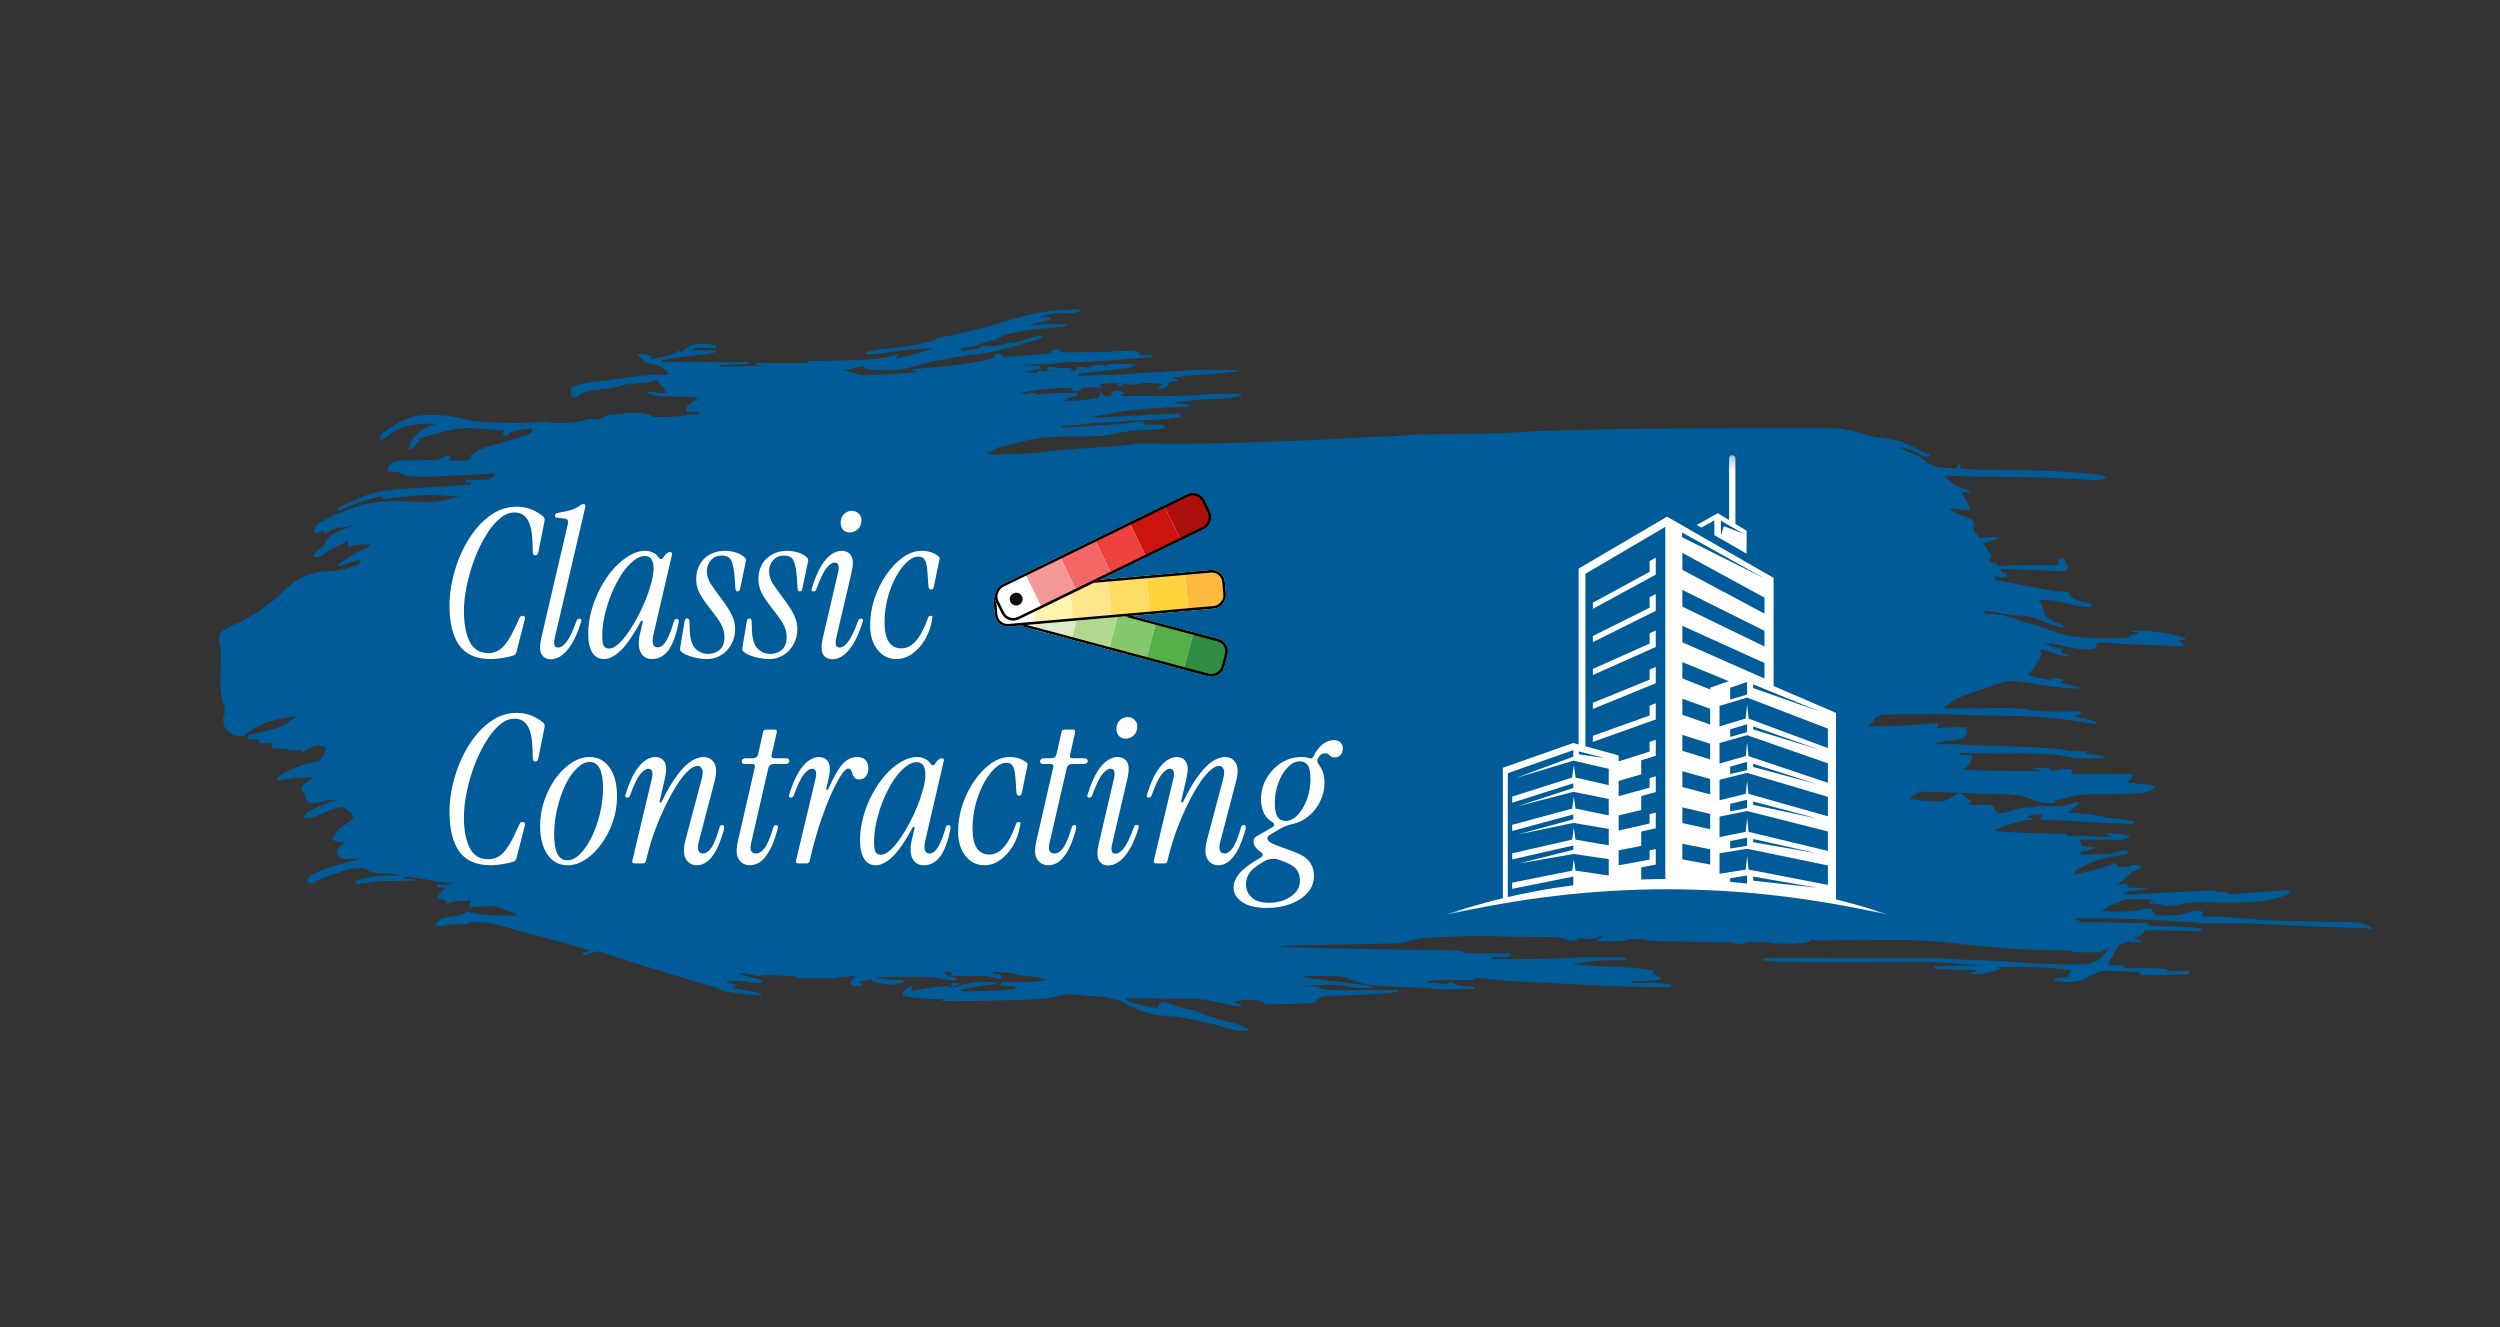 <svg width="194" height="103" viewBox="0 0 194 103" fill="none" xmlns="http://www.w3.org/2000/svg">
<rect x="0" y="0" width="194" height="103" fill="#333333" stroke="none"/>
<path d="M84.006 24C83.593 24.24 83.378 24.326 82.876 24.305C82.177 24.294 81.278 24.34 80.64 24.618C80.932 24.618 81.225 24.618 81.526 24.618C81.526 24.669 81.526 24.72 81.526 24.773C81.2 24.894 80.879 24.977 80.535 25.048C80.179 25.118 80.179 25.118 79.843 25.236C79.951 25.238 80.058 25.239 80.17 25.241C80.23 25.242 80.291 25.243 80.353 25.244C80.554 25.241 80.554 25.241 80.758 25.198C80.987 25.16 81.192 25.15 81.425 25.151C81.543 25.152 81.543 25.152 81.663 25.152C81.784 25.153 81.784 25.153 81.908 25.154C81.99 25.154 82.073 25.155 82.158 25.155C82.36 25.156 82.563 25.157 82.766 25.159C82.737 25.21 82.707 25.261 82.677 25.313C82.424 25.354 82.424 25.354 82.085 25.385C81.96 25.397 81.836 25.409 81.711 25.421C81.645 25.427 81.58 25.433 81.512 25.439C80.155 25.565 80.155 25.565 78.813 25.782C78.754 25.793 78.695 25.805 78.633 25.817C78.111 25.927 77.656 26.058 77.275 26.395C77.08 26.44 77.08 26.44 76.859 26.467C76.553 26.513 76.316 26.57 76.046 26.703C75.6 26.918 75.116 26.957 74.617 27.012C74.617 27.089 74.617 27.165 74.617 27.244C74.852 27.209 75.086 27.174 75.32 27.138C75.387 27.128 75.454 27.118 75.523 27.108C75.695 27.081 75.865 27.047 76.034 27.012C76.064 26.961 76.093 26.91 76.123 26.858C76.256 26.862 76.256 26.862 76.392 26.866C77.017 26.879 77.504 26.874 78.072 26.626C78.193 26.612 78.314 26.602 78.436 26.595C78.881 26.557 79.27 26.446 79.688 26.312C80.508 26.053 80.508 26.053 80.906 26.086C80.699 26.296 80.53 26.363 80.225 26.433C79.896 26.513 79.581 26.606 79.262 26.712C78.096 27.08 76.915 27.362 75.686 27.51C73.882 27.726 72.143 28.055 70.417 28.57C69.802 28.743 69.136 28.72 68.495 28.726C68.428 28.727 68.362 28.728 68.293 28.729C67.834 28.73 67.442 28.667 67.001 28.557C67.001 28.506 67.001 28.455 67.001 28.403C66.937 28.418 66.874 28.434 66.809 28.451C66.341 28.565 65.889 28.665 65.406 28.712C65.465 28.726 65.524 28.741 65.584 28.757C65.663 28.777 65.741 28.797 65.821 28.818C65.937 28.847 65.937 28.847 66.055 28.877C66.292 28.943 66.292 28.943 66.493 29.024C66.777 29.11 66.991 29.111 67.291 29.101C67.399 29.098 67.508 29.095 67.62 29.092C67.735 29.087 67.85 29.083 67.969 29.078C68.088 29.074 68.207 29.07 68.326 29.066C69.334 29.031 70.337 28.96 71.34 28.866C71.165 28.84 70.99 28.815 70.809 28.789C70.809 28.738 70.809 28.687 70.809 28.634C70.868 28.631 70.926 28.628 70.987 28.625C72.423 28.547 73.823 28.403 75.237 28.171C75.308 28.16 75.378 28.148 75.45 28.137C76.287 28.007 76.287 28.007 77.097 27.785C77.183 27.628 77.183 27.628 77.186 27.476C77.361 27.476 77.537 27.476 77.717 27.476C77.746 27.552 77.776 27.629 77.806 27.707C77.862 27.703 77.918 27.698 77.976 27.693C78.762 27.629 79.55 27.581 80.338 27.534C80.44 27.527 80.543 27.521 80.648 27.514C80.786 27.506 80.786 27.506 80.927 27.497C81.233 27.472 81.233 27.472 81.526 27.399C81.555 27.322 81.584 27.246 81.614 27.167C81.819 27.141 82.023 27.116 82.234 27.09C82.264 27.166 82.293 27.243 82.323 27.321C82.781 27.323 83.239 27.325 83.698 27.326C83.853 27.326 84.008 27.326 84.164 27.327C84.981 27.331 85.788 27.326 86.603 27.262C86.907 27.239 87.205 27.234 87.51 27.234C87.61 27.234 87.711 27.234 87.814 27.234C88.038 27.242 88.222 27.264 88.434 27.321C88.434 27.398 88.434 27.474 88.434 27.553C88.756 27.553 89.077 27.553 89.408 27.553C89.408 27.604 89.408 27.655 89.408 27.707C88.722 27.764 88.035 27.818 87.349 27.872C87.116 27.891 86.883 27.91 86.65 27.929C85.482 28.024 84.327 28.111 83.153 28.093C82.705 28.087 82.301 28.126 81.862 28.211C81.295 28.296 80.71 28.286 80.136 28.296C80.004 28.299 79.872 28.302 79.74 28.305C79.42 28.313 79.1 28.319 78.78 28.325C79.745 28.364 79.745 28.364 80.729 28.403C80.729 28.479 80.729 28.555 80.729 28.634C80.29 28.711 79.852 28.787 79.4 28.866C79.751 28.891 80.102 28.917 80.463 28.943C80.463 28.892 80.463 28.841 80.463 28.789C80.931 28.789 81.398 28.789 81.88 28.789C81.675 28.763 81.471 28.738 81.26 28.712C81.26 28.635 81.26 28.559 81.26 28.48C81.769 28.47 81.769 28.47 81.969 28.557C82.179 28.562 82.389 28.564 82.6 28.562C82.713 28.561 82.827 28.56 82.944 28.56C83.031 28.559 83.118 28.558 83.209 28.557C83.15 28.634 83.092 28.71 83.031 28.789C83.178 28.789 83.324 28.789 83.474 28.789C83.504 28.687 83.533 28.585 83.563 28.48C84.161 28.47 84.161 28.47 84.36 28.557C84.509 28.498 84.659 28.439 84.808 28.38C85.075 28.295 85.32 28.306 85.6 28.325C85.658 28.351 85.717 28.376 85.777 28.403C85.865 28.352 85.953 28.301 86.043 28.248C86.268 28.231 86.268 28.231 86.534 28.233C86.676 28.234 86.676 28.234 86.822 28.235C86.921 28.236 87.02 28.237 87.122 28.238C87.222 28.239 87.323 28.24 87.426 28.241C87.673 28.242 87.921 28.245 88.168 28.248C87.972 28.446 87.845 28.512 87.549 28.547C87.478 28.556 87.408 28.565 87.335 28.575C87.259 28.583 87.183 28.592 87.104 28.601C87.025 28.611 86.947 28.621 86.866 28.631C86.614 28.662 86.361 28.692 86.109 28.721C85.941 28.742 85.772 28.762 85.604 28.783C85.225 28.829 84.845 28.875 84.466 28.92C84.194 28.952 83.923 28.986 83.651 29.02C83.651 29.071 83.651 29.122 83.651 29.175C84.219 29.155 84.786 29.134 85.353 29.113C85.546 29.106 85.739 29.099 85.931 29.092C86.209 29.082 86.487 29.072 86.765 29.062C86.851 29.059 86.936 29.056 87.024 29.053C87.383 29.039 87.738 29.023 88.094 28.982C88.453 28.941 88.808 28.92 89.17 28.905C89.237 28.901 89.305 28.898 89.375 28.895C89.589 28.885 89.803 28.875 90.017 28.866C90.231 28.856 90.444 28.847 90.658 28.837C90.79 28.831 90.922 28.825 91.054 28.819C91.39 28.803 91.723 28.78 92.058 28.748C92.503 28.708 92.942 28.702 93.389 28.704C93.469 28.704 93.548 28.704 93.63 28.704C93.879 28.705 94.129 28.706 94.379 28.707C94.55 28.707 94.721 28.707 94.892 28.708C95.308 28.709 95.724 28.71 96.14 28.712C96.14 28.737 96.14 28.762 96.14 28.789C95.205 28.945 94.27 29.009 93.323 29.073C92.512 29.128 91.714 29.196 90.914 29.329C91.089 29.38 91.265 29.431 91.445 29.484C91.445 29.509 91.445 29.535 91.445 29.561C91.212 29.587 90.978 29.612 90.737 29.638C90.731 29.707 90.731 29.707 90.726 29.778C90.648 29.947 90.648 29.947 90.399 30.087C90.122 30.177 90.028 30.2 89.763 30.102C89.88 30.051 89.996 30 90.117 29.947C90.117 29.896 90.117 29.845 90.117 29.793C88.95 29.678 88.95 29.678 87.814 29.87C87.575 29.846 87.409 29.809 87.194 29.715C87.165 29.792 87.136 29.868 87.106 29.947C86.989 29.947 86.872 29.947 86.751 29.947C86.751 29.871 86.751 29.794 86.751 29.715C86.05 29.754 86.05 29.754 85.334 29.793C85.393 29.895 85.451 29.997 85.511 30.102C85.455 30.095 85.398 30.089 85.339 30.082C84.878 30.035 84.463 30.004 84.006 30.102C83.94 30.161 83.94 30.161 83.873 30.222C83.74 30.333 83.74 30.333 83.413 30.348C83.268 30.341 83.268 30.341 83.12 30.333C83.149 30.257 83.178 30.18 83.209 30.102C83.026 30.099 82.843 30.098 82.661 30.097C82.508 30.095 82.508 30.095 82.352 30.094C82.091 30.101 81.869 30.132 81.614 30.179C81.423 30.19 81.231 30.2 81.039 30.208C80.413 30.243 79.828 30.349 79.223 30.488C79.223 30.513 79.223 30.539 79.223 30.565C79.43 30.568 79.636 30.568 79.843 30.565C79.872 30.54 79.901 30.514 79.931 30.488C80.079 30.485 80.227 30.485 80.374 30.488C80.374 30.539 80.374 30.59 80.374 30.642C80.463 30.631 80.551 30.62 80.641 30.608C81.649 30.489 82.636 30.471 83.651 30.488C83.622 30.564 83.593 30.641 83.563 30.72C83.402 30.77 83.402 30.77 83.209 30.802C83.019 30.83 83.019 30.83 82.854 30.874C82.825 30.925 82.796 30.976 82.766 31.028C82.634 31.067 82.634 31.067 82.5 31.106C83.262 31.125 83.967 31.078 84.714 30.951C84.891 30.925 85.068 30.899 85.246 30.874C85.304 30.721 85.363 30.568 85.423 30.41C85.456 30.462 85.489 30.512 85.522 30.565C85.68 30.747 85.68 30.747 85.971 30.739C86.053 30.732 86.135 30.726 86.22 30.72C86.233 30.67 86.246 30.621 86.259 30.57C86.308 30.41 86.308 30.41 86.397 30.333C86.705 30.309 86.874 30.303 87.139 30.449C87.186 30.487 87.234 30.526 87.283 30.565C87.137 30.616 86.99 30.667 86.84 30.72C87.433 30.721 88.027 30.723 88.62 30.724C88.821 30.724 89.022 30.725 89.223 30.725C90.277 30.729 91.33 30.725 92.383 30.685C92.465 30.682 92.546 30.679 92.63 30.676C93.064 30.658 93.492 30.626 93.922 30.581C94.17 30.559 94.416 30.556 94.665 30.558C94.762 30.558 94.859 30.558 94.96 30.558C95.059 30.559 95.158 30.559 95.26 30.56C95.362 30.561 95.463 30.561 95.569 30.561C95.818 30.562 96.067 30.563 96.317 30.565C96.317 30.616 96.317 30.667 96.317 30.72C95.443 30.893 94.608 30.973 93.714 30.996C92.8 31.025 91.905 31.139 91.003 31.26C91.704 31.337 91.704 31.337 92.42 31.415C92.195 31.61 92.116 31.588 91.805 31.59C91.666 31.592 91.666 31.592 91.525 31.594C91.424 31.596 91.323 31.597 91.219 31.598C89.313 31.641 87.394 31.824 85.537 32.207C85.246 32.264 85.246 32.264 84.98 32.264C84.98 32.315 84.98 32.366 84.98 32.419C85.053 32.415 85.126 32.411 85.201 32.407C85.888 32.37 86.576 32.334 87.264 32.298C87.618 32.279 87.972 32.26 88.325 32.242C88.667 32.223 89.009 32.205 89.35 32.188C89.48 32.181 89.61 32.174 89.74 32.167C90.993 32.1 90.993 32.1 91.623 32.11C91.623 32.186 91.623 32.263 91.623 32.341C91.494 32.366 91.364 32.39 91.235 32.414C91.163 32.427 91.091 32.441 91.017 32.454C90.346 32.553 89.673 32.583 88.993 32.602C88.01 32.635 87.029 32.696 86.048 32.761C85.975 32.766 85.902 32.771 85.827 32.776C84.963 32.832 84.104 32.904 83.245 33.007C82.964 33.034 82.694 33.042 82.412 33.036C82.412 33.087 82.412 33.138 82.412 33.191C83.061 33.151 83.711 33.11 84.361 33.069C84.759 33.044 85.156 33.021 85.554 32.997C85.763 32.984 85.972 32.972 86.181 32.959C86.325 32.951 86.325 32.951 86.472 32.943C87.004 32.91 87.517 32.853 88.039 32.758C88.263 32.727 88.473 32.722 88.7 32.727C88.729 32.804 88.758 32.88 88.788 32.959C88.888 32.956 88.987 32.954 89.089 32.951C89.219 32.949 89.35 32.947 89.48 32.945C89.546 32.943 89.611 32.941 89.678 32.939C90.166 32.933 90.166 32.933 90.384 33.076C90.413 33.114 90.442 33.152 90.471 33.191C90.209 33.305 89.934 33.298 89.645 33.315C89.511 33.324 89.376 33.333 89.242 33.342C89.031 33.356 88.82 33.369 88.609 33.382C87.901 33.424 87.239 33.475 86.557 33.659C85.656 33.887 84.738 33.858 83.806 33.862C83.535 33.864 83.263 33.867 82.992 33.87C82.824 33.871 82.656 33.873 82.489 33.873C81.087 33.883 79.774 34.09 78.454 34.494C78.221 34.563 77.997 34.618 77.756 34.663C77.422 34.742 77.202 34.873 76.92 35.044C76.832 35.044 76.745 35.044 76.654 35.044C76.654 35.095 76.654 35.146 76.654 35.199C76.963 35.261 77.237 35.283 77.553 35.272C77.641 35.269 77.73 35.266 77.82 35.263C77.961 35.258 77.961 35.258 78.105 35.252C78.25 35.246 78.25 35.246 78.399 35.241C79.984 35.197 79.984 35.197 81.55 35.007C81.805 34.965 82.054 34.943 82.313 34.925C82.416 34.918 82.519 34.911 82.625 34.904C82.735 34.896 82.846 34.888 82.96 34.88C83.135 34.868 83.311 34.856 83.486 34.843C83.917 34.813 84.348 34.783 84.779 34.753C85.021 34.737 85.263 34.72 85.505 34.703C85.732 34.687 85.959 34.671 86.186 34.655C86.68 34.62 87.165 34.576 87.652 34.498C88.165 34.419 88.656 34.412 89.175 34.422C89.379 34.425 89.583 34.427 89.787 34.429C89.951 34.431 89.951 34.431 90.117 34.432C92.797 34.461 95.471 34.386 98.148 34.292C98.445 34.282 98.742 34.272 99.039 34.261C100.988 34.194 102.935 34.118 104.881 33.997C105.773 33.941 106.667 33.907 107.561 33.872C107.784 33.863 108.008 33.854 108.231 33.845C108.297 33.842 108.362 33.84 108.43 33.837C108.728 33.825 109.018 33.804 109.314 33.769C109.806 33.712 110.301 33.715 110.796 33.71C110.904 33.708 111.011 33.707 111.121 33.705C111.464 33.701 111.806 33.697 112.148 33.693C113.487 33.677 114.825 33.658 116.163 33.618C116.261 33.615 116.36 33.612 116.461 33.609C116.929 33.594 117.395 33.572 117.863 33.539C119.215 33.445 120.574 33.419 121.93 33.379C122.019 33.377 122.108 33.374 122.2 33.371C126.388 33.251 130.576 33.239 134.766 33.235C135.395 33.235 136.024 33.233 136.654 33.231C137.432 33.229 138.21 33.229 138.988 33.229C139.392 33.23 139.796 33.23 140.2 33.228C140.575 33.227 140.95 33.227 141.325 33.229C141.461 33.229 141.597 33.229 141.732 33.228C142.792 33.222 143.719 33.369 144.709 33.703C145.256 33.883 145.801 33.96 146.38 34.026C147.275 34.143 148.051 34.437 148.812 34.857C149.106 35.016 149.412 35.145 149.724 35.276C149.724 35.327 149.724 35.378 149.724 35.431C149.251 35.469 149.109 35.374 148.75 35.122C148.488 35.004 148.488 35.004 148.213 34.909C148.122 34.876 148.032 34.843 147.938 34.809C147.675 34.719 147.675 34.719 147.332 34.735C147.497 34.808 147.661 34.88 147.825 34.953C147.922 34.995 148.02 35.038 148.12 35.082C148.324 35.169 148.521 35.243 148.733 35.31C149.057 35.448 149.241 35.618 149.485 35.844C149.978 36.262 150.606 36.286 151.257 36.324C151.368 36.33 151.479 36.336 151.594 36.343C151.678 36.348 151.763 36.352 151.849 36.357C151.879 36.255 151.908 36.153 151.938 36.048C151.997 36.048 152.055 36.048 152.115 36.048C152.115 36.15 152.115 36.252 152.115 36.357C152.735 36.439 153.346 36.449 153.972 36.453C154.201 36.456 154.43 36.458 154.659 36.461C154.779 36.462 154.899 36.463 155.019 36.465C157.627 36.491 160.23 36.524 162.818 36.837C162.883 36.846 162.948 36.853 163.016 36.861C163.186 36.898 163.186 36.898 163.452 37.052C163.089 37.278 162.844 37.295 162.402 37.257C162.299 37.249 162.196 37.241 162.091 37.233C161.932 37.22 161.932 37.22 161.769 37.207C159.87 37.077 157.979 37.025 156.075 37.01C155.474 37.006 154.874 37 154.274 36.994C154.21 36.993 154.147 36.993 154.081 36.992C153.011 36.982 151.944 36.95 150.875 36.898C150.96 36.986 151.045 37.073 151.13 37.16C151.177 37.209 151.224 37.258 151.273 37.308C151.696 37.721 152.338 37.926 152.912 38.134C152.912 38.159 152.912 38.184 152.912 38.211C152.678 38.211 152.445 38.211 152.204 38.211C152.241 38.266 152.278 38.321 152.317 38.378C152.588 38.79 152.799 39.123 152.824 39.601C152.742 39.59 152.659 39.579 152.575 39.567C152.128 39.511 151.679 39.48 151.23 39.447C151.496 39.709 151.735 39.829 152.11 39.953C152.458 40.071 152.78 40.188 153.089 40.373C153.178 40.594 153.178 40.758 153.161 40.991C153.183 41.286 153.312 41.392 153.532 41.609C153.532 41.66 153.532 41.711 153.532 41.763C153.647 41.751 153.762 41.738 153.881 41.725C154.299 41.684 154.706 41.68 155.127 41.686C154.864 41.877 154.636 41.969 154.307 42.048C154.228 42.068 154.149 42.087 154.068 42.107C154.008 42.121 153.948 42.135 153.887 42.15C154.031 42.364 154.18 42.569 154.346 42.772C154.507 42.999 154.507 42.999 154.507 43.308C154.448 43.308 154.39 43.308 154.329 43.308C154.359 43.41 154.388 43.512 154.418 43.617C154.725 43.693 154.725 43.693 155.038 43.771C155.038 43.822 155.038 43.873 155.038 43.926C155.139 43.92 155.241 43.915 155.345 43.909C156.808 43.835 158.268 43.841 159.732 43.849C159.732 43.696 159.732 43.543 159.732 43.385C159.878 43.36 160.024 43.334 160.175 43.308C160.201 43.396 160.226 43.483 160.252 43.574C160.285 43.664 160.318 43.755 160.352 43.849C160.411 43.874 160.469 43.9 160.529 43.926C160.363 44.225 160.363 44.225 160.264 44.312C159.737 44.343 159.206 44.309 158.681 44.276C157.956 44.232 157.231 44.21 156.505 44.191C156.379 44.188 156.252 44.185 156.126 44.181C155.823 44.173 155.519 44.165 155.215 44.157C155.244 44.234 155.274 44.31 155.304 44.389C155.482 44.446 155.482 44.446 155.658 44.466C155.687 44.568 155.716 44.67 155.747 44.775C155.387 44.865 155.196 44.84 154.861 44.698C154.832 44.8 154.802 44.902 154.772 45.007C154.824 45.016 154.875 45.026 154.928 45.035C155.179 45.08 155.429 45.126 155.68 45.171C155.774 45.188 155.868 45.205 155.965 45.223C156.497 45.319 157.027 45.417 157.557 45.519C157.666 45.54 157.775 45.561 157.887 45.582C158.097 45.623 158.308 45.663 158.518 45.705C159.064 45.809 159.596 45.885 160.154 45.917C160.352 45.934 160.352 45.934 160.618 46.011C160.629 46.08 160.629 46.08 160.64 46.151C160.732 46.384 160.903 46.45 161.145 46.561C161.436 46.67 161.726 46.725 162.035 46.783C162.123 46.809 162.21 46.834 162.301 46.861C162.301 46.937 162.301 47.014 162.301 47.092C161.747 47.113 161.292 47.042 160.762 46.909C160.613 46.873 160.464 46.838 160.315 46.802C160.244 46.785 160.174 46.769 160.101 46.751C159.463 46.601 158.888 46.533 158.226 46.552C158.25 46.601 158.273 46.651 158.298 46.702C158.329 46.768 158.36 46.835 158.393 46.904C158.426 46.974 158.459 47.045 158.493 47.118C158.581 47.324 158.581 47.324 158.647 47.618C158.852 48.074 159.379 48.214 159.859 48.42C160.175 48.56 160.175 48.56 160.264 48.714C159.433 48.609 158.752 48.328 158.011 48C157.542 47.799 157.149 47.776 156.632 47.758C156.068 47.735 155.555 47.667 155.009 47.532C154.666 47.454 154.328 47.427 153.975 47.401C154.004 47.478 154.034 47.554 154.064 47.633C154.155 47.635 154.246 47.637 154.339 47.639C155.355 47.671 156.126 47.887 157.047 48.256C157.275 48.336 157.502 48.391 157.739 48.444C158.26 48.56 158.725 48.743 159.208 48.946C161.098 49.681 163.206 49.52 165.223 49.486C165.223 49.435 165.223 49.385 165.223 49.332C165.574 49.255 165.574 49.255 165.932 49.178C165.932 49.152 165.932 49.127 165.932 49.1C165.786 49.075 165.64 49.049 165.489 49.023C165.489 48.998 165.489 48.972 165.489 48.946C166.876 48.909 168.171 49.077 169.475 49.486C169.533 49.537 169.592 49.588 169.652 49.641C169.447 49.641 169.243 49.641 169.032 49.641C169.103 49.701 169.174 49.762 169.248 49.824C169.475 50.027 169.475 50.027 169.563 50.181C169.491 50.177 169.419 50.172 169.344 50.167C168.649 50.124 167.954 50.092 167.258 50.066C167.172 50.062 167.087 50.059 166.999 50.056C166.643 50.043 166.288 50.03 165.932 50.017C165.669 50.008 165.406 49.998 165.143 49.988C165.064 49.986 164.985 49.983 164.903 49.98C164.444 49.963 163.996 49.925 163.541 49.873C163.349 49.868 163.157 49.866 162.965 49.868C162.827 49.869 162.827 49.869 162.685 49.87C162.617 49.871 162.548 49.872 162.478 49.873C162.565 49.898 162.653 49.923 162.743 49.95C162.727 50.095 162.727 50.095 162.655 50.259C162.276 50.447 161.937 50.414 161.52 50.365C161.455 50.358 161.389 50.351 161.322 50.343C160.736 50.274 160.175 50.152 159.607 50.012C159.284 49.949 158.999 49.939 158.669 49.95C159.109 50.133 159.507 50.292 159.998 50.336C159.998 50.438 159.998 50.54 159.998 50.645C160.173 50.721 160.349 50.798 160.529 50.877C160.26 50.98 160.154 50.947 159.868 50.863C159.752 50.82 159.637 50.776 159.522 50.732C159.123 50.58 158.751 50.459 158.315 50.413C158.336 50.477 158.358 50.542 158.38 50.608C158.412 50.967 158.278 51.16 158.077 51.465C158.03 51.541 158.03 51.541 157.982 51.619C157.803 51.901 157.621 52.127 157.341 52.344C157.947 52.561 158.561 52.687 159.201 52.807C159.201 52.756 159.201 52.705 159.201 52.653C159.787 52.643 159.787 52.643 160.086 52.73C160.086 52.781 160.086 52.832 160.086 52.885C159.999 52.91 159.911 52.935 159.821 52.962C160.347 53.089 160.873 53.217 161.415 53.348C161.415 53.373 161.415 53.399 161.415 53.425C160.81 53.438 160.235 53.404 159.638 53.324C159.558 53.313 159.477 53.303 159.395 53.292C158.886 53.225 158.379 53.152 157.872 53.073C157.811 53.063 157.75 53.054 157.687 53.044C157.404 53 157.122 52.955 156.839 52.907C155.991 52.775 155.479 52.88 154.701 53.193C154.315 53.347 153.915 53.468 153.512 53.586C152.498 53.889 151.65 54.238 150.875 54.892C150.968 54.991 150.968 54.991 151.174 54.977C151.315 54.976 151.315 54.976 151.458 54.975C151.564 54.974 151.67 54.973 151.779 54.973C151.895 54.971 152.011 54.97 152.131 54.969C152.251 54.968 152.372 54.968 152.493 54.967C153.006 54.965 153.518 54.961 154.031 54.956C156.534 54.933 156.534 54.933 157.712 55.118C158.481 55.236 159.242 55.227 160.02 55.216C160.166 55.215 160.311 55.214 160.457 55.213C160.806 55.21 161.155 55.206 161.503 55.201C161.503 55.252 161.503 55.303 161.503 55.356C161.328 55.432 161.153 55.509 160.972 55.588C161.071 55.608 161.171 55.629 161.273 55.65C161.403 55.677 161.534 55.705 161.664 55.732C161.762 55.753 161.762 55.753 161.862 55.773C162.168 55.838 162.391 55.898 162.655 56.051C162.655 56.102 162.655 56.153 162.655 56.205C162.513 56.183 162.371 56.16 162.229 56.138C162.139 56.124 162.05 56.11 161.958 56.095C161.785 56.068 161.612 56.04 161.439 56.012C161.195 55.972 160.951 55.934 160.706 55.897C160.625 55.884 160.544 55.871 160.461 55.858C158.763 55.609 157.044 55.563 155.326 55.544C154.957 55.54 154.589 55.535 154.22 55.529C154.131 55.528 154.042 55.527 153.95 55.526C153.398 55.517 152.847 55.498 152.296 55.47C151.53 55.431 150.767 55.421 150.001 55.423C149.935 55.424 149.87 55.424 149.803 55.424C149.4 55.425 148.996 55.428 148.593 55.432C148.399 55.433 148.205 55.434 148.011 55.435C147.656 55.437 147.3 55.442 146.945 55.448C146.838 55.448 146.732 55.449 146.622 55.449C146.052 55.457 146.052 55.457 145.558 55.678C145.378 55.904 145.204 56.132 145.03 56.36C145.48 56.352 145.93 56.344 146.38 56.335C146.532 56.333 146.685 56.33 146.837 56.327C147.786 56.312 148.718 56.264 149.66 56.16C149.922 56.135 150.169 56.121 150.432 56.128C150.374 56.256 150.315 56.383 150.255 56.514C150.31 56.509 150.365 56.503 150.422 56.498C151.136 56.432 151.84 56.429 152.558 56.437C152.653 56.897 152.653 56.897 152.647 57.055C152.387 57.363 151.992 57.383 151.584 57.441C151.255 57.48 150.925 57.518 150.596 57.552C150.513 57.566 150.429 57.581 150.344 57.596C150.315 57.647 150.285 57.697 150.255 57.75C150.365 57.749 150.476 57.748 150.589 57.747C150.738 57.747 150.887 57.746 151.036 57.745C151.108 57.745 151.18 57.744 151.254 57.743C151.635 57.742 152.009 57.753 152.388 57.787C152.916 57.83 153.443 57.849 153.973 57.863C154.177 57.869 154.381 57.875 154.586 57.881C154.901 57.891 155.216 57.9 155.531 57.908C156.678 57.941 157.823 57.982 158.968 58.054C159.112 58.063 159.112 58.063 159.258 58.072C159.711 58.102 160.101 58.15 160.529 58.291C160.766 58.301 160.991 58.306 161.227 58.3C161.318 58.299 161.318 58.299 161.411 58.298C161.56 58.296 161.709 58.294 161.858 58.291C161.858 58.342 161.858 58.393 161.858 58.445C162.296 58.522 162.735 58.598 163.186 58.677C163.186 58.728 163.186 58.779 163.186 58.831C162.832 58.836 162.478 58.839 162.123 58.841C162.024 58.842 161.924 58.843 161.821 58.845C161.724 58.845 161.626 58.846 161.526 58.846C161.437 58.847 161.348 58.848 161.256 58.849C160.974 58.831 160.721 58.779 160.449 58.716C158.827 58.373 157.019 58.489 155.361 58.476C154.994 58.473 154.627 58.469 154.26 58.465C153.545 58.458 152.83 58.451 152.115 58.445C152.115 58.496 152.115 58.547 152.115 58.6C152.437 58.6 152.758 58.6 153.089 58.6C153.014 58.861 152.936 59.038 152.791 59.27C152.753 59.331 152.716 59.392 152.678 59.455C152.558 59.604 152.558 59.604 152.292 59.681C152.661 59.77 153.023 59.776 153.404 59.782C153.479 59.784 153.553 59.786 153.63 59.787C153.873 59.792 154.115 59.797 154.357 59.801C154.522 59.805 154.688 59.808 154.853 59.811C156.007 59.834 157.161 59.845 158.315 59.835C158.315 59.81 158.315 59.784 158.315 59.758C158.14 59.733 157.964 59.707 157.784 59.681C157.784 59.655 157.784 59.63 157.784 59.604C157.955 59.602 158.127 59.6 158.298 59.599C158.394 59.598 158.49 59.597 158.588 59.596C158.846 59.604 158.846 59.604 159.112 59.681C159.112 59.732 159.112 59.783 159.112 59.835C159.176 59.824 159.24 59.813 159.307 59.801C160.454 59.609 160.454 59.609 160.795 59.758C160.795 59.86 160.795 59.962 160.795 60.067C160.851 60.067 160.907 60.067 160.965 60.066C161.549 60.065 162.132 60.063 162.715 60.063C162.933 60.062 163.151 60.062 163.369 60.061C163.681 60.06 163.994 60.06 164.307 60.059C164.404 60.059 164.502 60.059 164.603 60.058C164.694 60.058 164.784 60.058 164.877 60.058C164.957 60.058 165.037 60.058 165.119 60.058C165.312 60.067 165.312 60.067 165.489 60.144C165.454 60.367 165.419 60.439 165.218 60.588C165.161 60.62 165.105 60.652 165.046 60.685C165.59 60.803 166.107 60.864 166.667 60.89C166.904 60.916 167.056 60.966 167.26 61.071C166.845 61.485 166.188 61.541 165.587 61.578C165.396 61.586 165.204 61.593 165.013 61.599C164.91 61.604 164.807 61.608 164.701 61.612C164.373 61.626 164.045 61.638 163.718 61.65C161.466 61.605 161.466 61.605 159.378 62.152C159.436 62.203 159.495 62.254 159.555 62.307C158.767 62.368 158.218 62.28 157.515 61.96C156.525 61.581 155.25 61.646 154.185 61.607C154.023 61.6 153.86 61.594 153.697 61.588C153.281 61.572 152.865 61.557 152.449 61.543C152.209 61.535 151.969 61.526 151.729 61.516C151.359 61.502 150.988 61.49 150.618 61.478C150.481 61.474 150.343 61.469 150.206 61.464C150.015 61.457 149.825 61.451 149.634 61.446C149.473 61.441 149.473 61.441 149.309 61.435C148.89 61.466 148.593 61.578 148.318 61.858C148.285 61.904 148.252 61.95 148.218 61.998C148.884 62.113 149.533 62.17 150.211 62.176C150.279 62.178 150.346 62.179 150.416 62.18C150.961 62.18 151.228 62.057 151.628 61.752C151.849 61.611 151.849 61.611 152.071 61.568C152.39 61.631 152.522 61.787 152.735 61.998C152.788 62.044 152.841 62.09 152.896 62.138C152.948 62.183 152.948 62.183 153.001 62.229C152.884 62.28 152.767 62.331 152.647 62.384C152.988 62.483 153.31 62.466 153.665 62.461C154.382 62.451 154.382 62.451 154.684 62.538C154.833 62.813 154.833 62.813 154.949 63.079C155.344 63.109 155.592 63.081 155.951 62.934C156.518 62.717 157.105 62.693 157.714 62.646C158.032 62.634 158.032 62.634 158.226 62.538C158.37 62.535 158.514 62.537 158.658 62.542C158.746 62.543 158.833 62.545 158.923 62.547C159.105 62.551 159.288 62.556 159.47 62.562C160.039 62.57 160.453 62.506 160.967 62.289C161.149 62.229 161.149 62.229 161.415 62.307C161.093 62.562 160.772 62.816 160.441 63.079C160.553 63.081 160.666 63.083 160.781 63.085C161.637 63.107 162.389 63.173 163.209 63.389C163.645 63.489 164.077 63.531 164.524 63.567C164.927 63.6 165.283 63.669 165.666 63.774C165.637 63.825 165.608 63.876 165.578 63.928C164.653 63.946 163.744 63.898 162.823 63.834C161.567 63.746 160.314 63.669 159.054 63.649C158.927 63.646 158.927 63.646 158.797 63.643C158.725 63.642 158.652 63.642 158.577 63.641C158.404 63.62 158.404 63.62 158.226 63.465C158.314 63.44 158.402 63.414 158.492 63.388C158.492 63.337 158.492 63.286 158.492 63.233C158.077 63.147 157.825 63.171 157.429 63.311C157.429 63.362 157.429 63.413 157.429 63.465C157.517 63.465 157.605 63.465 157.695 63.465C157.695 63.516 157.695 63.567 157.695 63.62C157.633 63.623 157.572 63.626 157.509 63.629C156.487 63.72 155.608 64.099 154.684 64.469C155.978 64.593 157.262 64.653 158.564 64.672C158.739 64.675 158.914 64.678 159.089 64.681C159.51 64.688 159.931 64.695 160.352 64.701C160.352 64.752 160.352 64.803 160.352 64.855C160.442 64.854 160.532 64.853 160.625 64.853C161.28 64.848 161.922 64.86 162.575 64.915C163.014 64.945 163.454 64.939 163.895 64.932C163.749 64.856 163.603 64.779 163.452 64.701C163.718 64.624 163.718 64.624 163.983 64.701C164.229 64.721 164.474 64.735 164.719 64.749C164.954 64.778 165.109 64.829 165.312 64.932C164.866 65.192 164.465 65.175 163.941 65.172C163.868 65.172 163.796 65.171 163.722 65.171C163.492 65.171 163.261 65.17 163.031 65.169C162.875 65.169 162.719 65.168 162.563 65.168C162.18 65.167 161.797 65.166 161.415 65.164C161.444 65.317 161.473 65.47 161.503 65.627C161.883 65.678 162.263 65.73 162.655 65.782C162.311 65.932 162.046 65.985 161.674 66.04C161.618 66.057 161.561 66.074 161.503 66.091C161.474 66.167 161.445 66.244 161.415 66.323C161.797 66.316 162.179 66.308 162.561 66.298C162.722 66.296 162.722 66.296 162.886 66.293C163.443 66.279 163.927 66.246 164.446 66.064C164.65 65.999 164.832 65.996 165.046 66.014C165.075 66.09 165.105 66.167 165.135 66.245C164.758 66.35 164.391 66.42 164 66.472C163.169 66.59 162.488 66.791 161.769 67.172C161.703 67.205 161.637 67.238 161.568 67.272C161.505 67.304 161.441 67.337 161.376 67.37C161.32 67.399 161.263 67.428 161.205 67.457C161.034 67.577 160.968 67.692 160.884 67.867C161.911 67.713 162.877 67.43 163.843 67.091C164.072 67.018 164.072 67.018 164.249 67.018C164.278 67.094 164.308 67.171 164.338 67.249C164.463 67.254 164.589 67.257 164.714 67.259C164.819 67.262 164.819 67.262 164.926 67.264C165.137 67.26 165.137 67.26 165.317 67.17C165.588 67.052 165.821 67.124 166.109 67.172C166.109 67.249 166.109 67.325 166.109 67.404C166.049 67.426 165.989 67.449 165.928 67.472C165.416 67.677 165.168 67.828 164.869 68.253C164.642 68.422 164.406 68.567 164.161 68.717C164.453 68.666 164.745 68.615 165.046 68.562C165.075 68.664 165.105 68.766 165.135 68.871C165.632 68.897 166.129 68.922 166.64 68.948C166.64 68.974 166.64 68.999 166.64 69.026C166.536 69.035 166.431 69.044 166.324 69.054C166.186 69.067 166.048 69.08 165.91 69.093C165.841 69.099 165.772 69.105 165.701 69.112C165.218 69.157 165.218 69.157 164.781 69.335C165.054 69.414 165.209 69.415 165.494 69.4C165.586 69.396 165.677 69.392 165.771 69.387C165.92 69.379 165.92 69.379 166.072 69.371C166.176 69.366 166.279 69.361 166.386 69.356C166.718 69.34 167.05 69.323 167.382 69.306C167.6 69.295 167.818 69.284 168.035 69.273C168.142 69.268 168.249 69.262 168.359 69.257C168.878 69.231 169.398 69.206 169.918 69.18C170.014 69.175 170.11 69.171 170.208 69.166C170.472 69.153 170.736 69.141 171 69.129C171.079 69.125 171.157 69.121 171.237 69.117C171.417 69.109 171.597 69.106 171.777 69.103C171.807 69.128 171.836 69.154 171.866 69.18C172.045 69.198 172.224 69.212 172.403 69.224C172.501 69.23 172.599 69.237 172.7 69.243C172.775 69.248 172.851 69.252 172.929 69.257C172.929 69.308 172.929 69.359 172.929 69.412C172.98 69.408 173.03 69.404 173.083 69.4C173.613 69.36 174.143 69.32 174.673 69.28C174.871 69.265 175.069 69.25 175.266 69.235C175.551 69.213 175.836 69.192 176.12 69.17C176.252 69.16 176.252 69.16 176.387 69.15C176.83 69.117 177.266 69.095 177.712 69.103C177.661 69.245 177.661 69.245 177.534 69.412C175.905 70.077 173.997 70.039 172.237 70.026C172.135 70.025 172.135 70.025 172.031 70.025C171.693 70.023 171.356 70.019 171.018 70.013C170.324 70.005 169.689 70.046 169.015 70.209C168.641 70.288 168.263 70.298 167.88 70.261C167.851 70.236 167.822 70.21 167.792 70.184C167.628 70.166 167.464 70.152 167.299 70.141C167.21 70.134 167.12 70.128 167.028 70.121C166.958 70.116 166.889 70.112 166.818 70.107C166.818 70.056 166.818 70.005 166.818 69.952C166.935 69.901 167.051 69.85 167.172 69.798C166.781 69.791 166.39 69.787 165.998 69.784C165.887 69.781 165.776 69.78 165.662 69.778C165.502 69.776 165.502 69.776 165.338 69.775C165.191 69.773 165.191 69.773 165.04 69.772C164.75 69.801 164.641 69.863 164.426 70.03C164.234 70.107 164.04 70.174 163.843 70.241C163.557 70.371 163.341 70.54 163.098 70.725C163.491 70.731 163.884 70.736 164.277 70.739C164.387 70.741 164.497 70.743 164.611 70.745C165.228 70.749 165.755 70.713 166.341 70.536C166.592 70.485 166.751 70.5 166.995 70.57C167.036 70.666 167.036 70.666 167.078 70.763C167.124 70.859 167.124 70.859 167.172 70.956C167.408 71.031 167.408 71.031 167.703 71.034C167.76 71.037 167.817 71.04 167.875 71.043C168.531 71.062 169.27 71.018 169.878 70.797C170.123 70.715 170.305 70.709 170.565 70.715C170.643 70.716 170.722 70.718 170.802 70.719C170.89 70.722 170.89 70.722 170.98 70.725C170.947 70.874 170.947 70.874 170.892 71.034C170.833 71.059 170.775 71.085 170.715 71.111C170.788 71.112 170.861 71.114 170.936 71.115C171.215 71.122 171.493 71.128 171.772 71.135C171.949 71.14 172.126 71.143 172.303 71.147C172.957 71.164 173.592 71.207 174.241 71.284C174.978 71.369 175.718 71.396 176.461 71.425C176.538 71.428 176.616 71.431 176.696 71.434C177.7 71.476 178.703 71.503 179.708 71.516C179.808 71.517 179.908 71.518 180.011 71.52C180.501 71.526 180.991 71.531 181.481 71.534C181.661 71.536 181.841 71.538 182.021 71.54C182.143 71.54 182.143 71.54 182.267 71.54C182.907 71.549 183.462 71.647 184 71.96C184 72.011 184 72.062 184 72.115C183.949 72.103 183.899 72.09 183.847 72.077C183.647 72.038 183.468 72.024 183.264 72.018C183.188 72.016 183.112 72.014 183.034 72.011C182.952 72.009 182.87 72.007 182.785 72.004C182.604 71.999 182.423 71.993 182.243 71.988C182.147 71.985 182.051 71.982 181.952 71.979C180.615 71.939 179.28 71.895 177.945 71.822C177.849 71.816 177.753 71.811 177.655 71.806C177.463 71.795 177.271 71.784 177.079 71.774C175.298 71.675 173.528 71.629 171.744 71.647C171.664 71.647 171.584 71.648 171.502 71.649C171.354 71.65 171.206 71.652 171.058 71.654C170.771 71.658 170.546 71.654 170.272 71.574C170.107 71.559 169.943 71.547 169.778 71.537C169.675 71.531 169.573 71.525 169.468 71.518C169.357 71.512 169.245 71.506 169.13 71.499C168.956 71.489 168.956 71.489 168.779 71.479C168.465 71.46 168.151 71.443 167.837 71.426C167.708 71.418 167.578 71.411 167.449 71.404C165.318 71.285 163.196 71.221 161.061 71.265C161.061 71.316 161.061 71.367 161.061 71.42C161.148 71.42 161.236 71.42 161.326 71.42C161.356 71.471 161.385 71.522 161.415 71.574C161.482 71.574 161.549 71.573 161.618 71.573C162.874 71.567 164.125 71.565 165.38 71.631C165.786 71.65 166.15 71.652 166.552 71.574C166.61 71.651 166.669 71.727 166.729 71.806C166.955 71.837 167.163 71.853 167.39 71.86C167.456 71.862 167.523 71.865 167.591 71.868C167.804 71.878 168.016 71.885 168.229 71.893C168.439 71.901 168.648 71.91 168.857 71.919C168.993 71.924 169.129 71.93 169.264 71.935C169.779 71.956 170.291 71.99 170.803 72.038C170.803 72.114 170.803 72.191 170.803 72.269C170.719 72.267 170.635 72.265 170.548 72.262C170.228 72.253 169.909 72.245 169.59 72.236C169.453 72.233 169.316 72.229 169.179 72.225C168.273 72.2 167.369 72.187 166.463 72.192C166.438 72.241 166.412 72.29 166.386 72.34C166.262 72.54 166.155 72.583 165.921 72.675C165.857 72.701 165.793 72.727 165.726 72.753C165.653 72.781 165.653 72.781 165.578 72.81C165.885 72.925 165.885 72.925 166.198 73.042C166.198 73.067 166.198 73.093 166.198 73.119C166.037 73.108 166.037 73.108 165.874 73.098C165.122 73.052 165.122 73.052 164.461 73.302C164.202 73.598 164.051 73.933 163.895 74.277C163.836 74.354 163.778 74.43 163.718 74.509C163.688 74.636 163.659 74.764 163.629 74.895C164.009 74.895 164.389 74.895 164.781 74.895C164.781 74.972 164.781 75.048 164.781 75.127C164.851 75.126 164.922 75.126 164.994 75.126C165.318 75.124 165.641 75.123 165.965 75.122C166.076 75.121 166.187 75.121 166.301 75.12C166.922 75.119 167.53 75.135 168.146 75.204C168.146 75.255 168.146 75.306 168.146 75.359C168.731 75.359 169.315 75.359 169.918 75.359C169.888 75.435 169.859 75.511 169.829 75.59C168.591 75.692 167.352 75.675 166.109 75.667C166.08 75.591 166.051 75.514 166.021 75.436C165.43 75.407 164.84 75.381 164.249 75.359C164.184 75.356 164.119 75.354 164.052 75.351C163.885 75.346 163.718 75.342 163.552 75.339C163.412 75.336 163.412 75.336 163.27 75.333C162.832 75.376 162.494 75.573 162.135 75.783C161.251 76.266 160.478 76.261 159.466 76.131C159.437 76.054 159.408 75.978 159.378 75.899C159.445 75.897 159.512 75.895 159.582 75.893C159.67 75.889 159.758 75.884 159.848 75.88C159.936 75.876 160.023 75.873 160.113 75.869C160.361 75.84 160.361 75.84 160.511 75.678C160.629 75.507 160.629 75.507 160.706 75.281C158.802 74.998 156.875 75.039 154.949 75.05C155.037 75.101 155.125 75.151 155.215 75.204C154.486 75.478 153.708 75.607 152.912 75.59C152.942 75.539 152.971 75.488 153.001 75.436C153.089 75.436 153.176 75.436 153.267 75.436C153.267 75.385 153.267 75.334 153.267 75.281C153.186 75.279 153.105 75.277 153.022 75.275C152.72 75.268 152.419 75.26 152.118 75.252C151.988 75.249 151.858 75.246 151.727 75.243C151.54 75.238 151.352 75.234 151.165 75.228C150.996 75.224 150.996 75.224 150.823 75.22C150.565 75.206 150.329 75.178 150.078 75.127C150.107 75.076 150.137 75.025 150.167 74.972C151.453 74.947 152.739 74.921 154.064 74.895C153.45 74.87 152.836 74.844 152.204 74.818C151.999 74.792 151.795 74.767 151.584 74.741C149.172 74.568 146.721 74.657 144.305 74.663C143.558 74.665 142.811 74.667 142.064 74.668C141.771 74.668 141.477 74.669 141.184 74.67C140.232 74.672 139.282 74.661 138.331 74.629C138.239 74.626 138.148 74.623 138.053 74.62C137.597 74.603 137.154 74.574 136.704 74.509C136.881 74.355 136.881 74.355 137.118 74.335C137.22 74.335 137.321 74.335 137.426 74.335C137.542 74.335 137.658 74.335 137.778 74.334C137.908 74.335 138.037 74.335 138.167 74.336C138.303 74.336 138.438 74.335 138.574 74.335C138.944 74.335 139.314 74.335 139.684 74.336C140.071 74.337 140.458 74.337 140.845 74.337C141.496 74.337 142.146 74.338 142.797 74.339C143.548 74.34 144.299 74.34 145.051 74.34C145.851 74.34 146.651 74.341 147.451 74.341C147.682 74.342 147.912 74.342 148.142 74.342C148.505 74.342 148.867 74.342 149.23 74.343C149.363 74.343 149.496 74.343 149.629 74.343C150.257 74.343 150.873 74.349 151.495 74.432C151.628 74.44 151.761 74.448 151.894 74.452C151.999 74.456 151.999 74.456 152.106 74.46C152.18 74.463 152.253 74.465 152.329 74.468C152.49 74.474 152.651 74.48 152.813 74.486C152.938 74.49 152.938 74.49 153.065 74.495C155.385 74.579 155.385 74.579 156.367 74.668C157.457 74.766 158.548 74.795 159.644 74.818C159.751 74.82 159.859 74.823 159.97 74.826C160.293 74.833 160.616 74.838 160.939 74.842C161.086 74.846 161.086 74.846 161.236 74.849C161.9 74.853 162.495 74.787 162.996 74.374C163.246 74.132 163.45 73.869 163.629 73.582C163.297 73.708 163.297 73.708 163.009 73.891C162.846 73.899 162.683 73.901 162.519 73.901C162.37 73.901 162.37 73.901 162.219 73.902C162.114 73.901 162.01 73.901 161.902 73.901C161.798 73.901 161.693 73.901 161.585 73.902C161.486 73.902 161.387 73.901 161.285 73.901C161.193 73.901 161.101 73.901 161.007 73.901C160.795 73.891 160.795 73.891 160.706 73.814C159.76 73.695 158.783 73.714 157.828 73.7C156.862 73.685 155.915 73.628 154.956 73.524C154.677 73.495 154.397 73.47 154.118 73.445C152.283 73.277 152.283 73.277 151.639 73.191C150.122 72.993 148.611 72.943 147.079 72.952C146.894 72.953 146.708 72.953 146.523 72.953C146.042 72.954 145.561 72.956 145.08 72.958C144.304 72.962 143.528 72.964 142.753 72.966C142.483 72.966 142.213 72.968 141.943 72.969C141.779 72.97 141.615 72.97 141.451 72.971C141.339 72.972 141.339 72.972 141.224 72.972C140.71 72.973 140.71 72.973 140.513 72.887C140.513 72.938 140.513 72.989 140.513 73.042C139.529 73.327 138.35 73.204 137.324 73.196C137.324 73.171 137.324 73.145 137.324 73.119C137.036 73.114 136.749 73.112 136.461 73.109C136.379 73.108 136.298 73.107 136.214 73.105C136.135 73.105 136.056 73.104 135.975 73.104C135.903 73.103 135.83 73.102 135.756 73.101C135.549 73.109 135.549 73.109 135.37 73.199C135.1 73.316 134.866 73.244 134.579 73.196C134.579 73.171 134.579 73.145 134.579 73.119C134.516 73.118 134.454 73.117 134.39 73.116C133.798 73.109 133.205 73.101 132.613 73.093C132.308 73.088 132.004 73.084 131.699 73.08C128.088 73.034 128.088 73.034 127.582 72.887C127.371 72.88 127.161 72.877 126.951 72.877C126.839 72.877 126.727 72.877 126.612 72.877C126.353 72.86 126.353 72.86 126.253 72.964C125.737 73.051 125.232 73.051 124.709 73.046C124.627 73.046 124.545 73.046 124.461 73.045C124.261 73.044 124.062 73.043 123.862 73.042C124.033 72.885 124.183 72.777 124.393 72.656C124.305 72.63 124.218 72.605 124.127 72.578C124.098 72.655 124.069 72.731 124.039 72.81C123.886 72.825 123.733 72.839 123.579 72.853C123.494 72.861 123.409 72.87 123.321 72.878C123.065 72.887 123.065 72.887 122.826 72.843C122.605 72.787 122.605 72.787 122.378 72.935C122.009 73.072 121.89 73.001 121.533 72.876C120.76 72.662 119.854 72.719 119.048 72.708C118.947 72.707 118.846 72.705 118.742 72.703C118.53 72.7 118.317 72.697 118.105 72.694C117.789 72.689 117.472 72.684 117.156 72.679C114.376 72.618 114.376 72.618 111.6 72.723C111.506 72.729 111.412 72.735 111.315 72.741C110.253 72.78 110.253 72.78 109.256 73.042C108.797 73.232 108.249 73.209 107.749 73.218C107.648 73.22 107.648 73.22 107.545 73.222C107.323 73.227 107.101 73.231 106.879 73.235C106.723 73.238 106.566 73.241 106.409 73.244C105.996 73.253 105.583 73.261 105.171 73.269C104.437 73.282 103.704 73.297 102.971 73.312C102.854 73.314 102.854 73.314 102.734 73.317C101.48 73.342 100.227 73.377 98.974 73.428C99.799 73.498 100.623 73.526 101.452 73.544C101.589 73.547 101.727 73.55 101.864 73.553C102.231 73.561 102.598 73.569 102.964 73.577C103.193 73.582 103.421 73.587 103.65 73.592C105.233 73.628 106.816 73.661 108.399 73.684C108.488 73.685 108.488 73.685 108.579 73.686C109.182 73.695 109.785 73.703 110.388 73.71C113.268 73.745 113.268 73.745 113.575 73.893C113.889 74.018 114.215 73.987 114.555 73.984C114.631 73.983 114.707 73.983 114.786 73.983C115.029 73.982 115.271 73.98 115.514 73.978C115.679 73.977 115.844 73.977 116.008 73.976C116.412 73.974 116.816 73.972 117.219 73.968C117.219 74.045 117.219 74.121 117.219 74.2C116.916 74.288 116.68 74.285 116.361 74.282C116.257 74.281 116.152 74.281 116.044 74.28C115.964 74.279 115.884 74.278 115.802 74.277C115.802 74.328 115.802 74.379 115.802 74.432C117.912 74.444 120.023 74.442 122.129 74.311C122.876 74.269 123.623 74.269 124.371 74.268C124.434 74.267 124.498 74.267 124.563 74.267C124.746 74.267 124.929 74.267 125.111 74.267C125.218 74.267 125.325 74.267 125.435 74.267C125.69 74.276 125.917 74.303 126.165 74.355C126.165 74.406 126.165 74.457 126.165 74.509C126.1 74.51 126.035 74.512 125.969 74.514C123.961 74.503 123.961 74.503 122.002 74.818C122.984 74.918 123.958 74.983 124.947 75.006C126.073 75.034 127.176 75.139 128.29 75.281C128.29 75.383 128.29 75.485 128.29 75.59C128.524 75.692 128.758 75.794 128.999 75.899C128.708 76.068 128.601 76.076 128.261 76.086C128.125 76.09 128.125 76.09 127.986 76.095C127.891 76.097 127.796 76.099 127.698 76.102C127.554 76.106 127.554 76.106 127.407 76.111C127.17 76.118 126.933 76.125 126.696 76.131C126.696 76.182 126.696 76.233 126.696 76.285C126.8 76.284 126.8 76.284 126.906 76.283C127.221 76.28 127.537 76.278 127.853 76.276C127.962 76.274 128.071 76.273 128.183 76.272C128.725 76.269 129.198 76.272 129.707 76.44C129.678 76.491 129.649 76.542 129.619 76.594C127.442 76.628 125.281 76.535 123.108 76.424C122.667 76.402 122.226 76.38 121.786 76.359C120.87 76.314 119.954 76.267 119.038 76.22C118.821 76.209 118.605 76.198 118.388 76.187C118.068 76.171 117.748 76.154 117.428 76.137C117.263 76.128 117.098 76.12 116.932 76.112C116.357 76.081 115.799 76.023 115.232 75.931C114.944 75.891 114.676 75.888 114.385 75.899C114.385 75.95 114.385 76.001 114.385 76.054C114.287 76.053 114.189 76.053 114.088 76.052C113.725 76.051 113.362 76.05 112.999 76.049C112.842 76.049 112.685 76.048 112.528 76.048C112.302 76.047 112.076 76.046 111.851 76.046C111.78 76.046 111.71 76.045 111.638 76.045C111.349 76.045 111.118 76.051 110.842 76.131C110.813 76.182 110.784 76.233 110.754 76.285C110.829 76.284 110.829 76.284 110.906 76.283C111.243 76.279 111.549 76.285 111.883 76.334C112.168 76.383 112.168 76.383 112.403 76.276C112.473 76.253 112.542 76.231 112.613 76.208C112.676 76.243 112.738 76.278 112.802 76.314C113.131 76.477 113.421 76.5 113.793 76.531C113.858 76.538 113.924 76.544 113.991 76.551C114.152 76.566 114.313 76.58 114.473 76.594C114.444 76.645 114.415 76.696 114.385 76.749C113.967 76.751 113.55 76.752 113.132 76.753C112.99 76.753 112.849 76.754 112.707 76.754C112.502 76.755 112.297 76.756 112.093 76.756C112.03 76.757 111.967 76.757 111.903 76.757C111.512 76.757 111.14 76.724 110.754 76.671C110.532 76.662 110.311 76.654 110.089 76.647C106.127 76.485 106.127 76.485 104.502 75.893C103.773 75.651 102.822 75.738 102.046 75.735C101.973 75.735 101.899 75.734 101.823 75.734C101.45 75.726 101.45 75.726 101.1 75.822C101.639 75.903 102.179 75.98 102.722 76.047C102.83 76.06 102.937 76.074 103.048 76.087C103.293 76.118 103.538 76.147 103.783 76.177C104.115 76.217 104.446 76.258 104.778 76.299C104.914 76.316 105.051 76.332 105.188 76.349C105.389 76.373 105.589 76.398 105.79 76.423C105.882 76.434 105.882 76.434 105.976 76.445C106.123 76.463 106.269 76.49 106.414 76.517C106.443 76.568 106.472 76.619 106.502 76.671C105.851 76.698 105.246 76.666 104.609 76.556C103.906 76.437 103.233 76.411 102.517 76.44C102.407 76.444 102.407 76.444 102.295 76.448C101.808 76.468 101.321 76.491 100.834 76.517C100.939 76.521 101.045 76.525 101.154 76.528C101.293 76.534 101.431 76.54 101.57 76.546C101.64 76.548 101.709 76.551 101.781 76.553C101.848 76.556 101.915 76.559 101.984 76.562C102.046 76.565 102.108 76.567 102.171 76.57C102.339 76.594 102.339 76.594 102.605 76.749C102.942 76.828 103.262 76.835 103.611 76.835C103.778 76.835 103.778 76.835 103.949 76.835C104.07 76.834 104.191 76.834 104.312 76.833C104.436 76.833 104.561 76.833 104.685 76.833C105.012 76.833 105.338 76.832 105.665 76.831C105.999 76.83 106.332 76.83 106.666 76.83C107.32 76.829 107.974 76.828 108.628 76.826C108.383 77.04 108.209 77.017 107.865 77.043C107.805 77.048 107.746 77.053 107.684 77.058C107.488 77.073 107.291 77.087 107.095 77.101C107.028 77.106 106.961 77.111 106.892 77.116C105.819 77.196 104.748 77.245 103.67 77.267C103.571 77.269 103.472 77.271 103.37 77.273C103.241 77.275 103.241 77.275 103.109 77.277C102.872 77.289 102.657 77.311 102.428 77.367C102.399 77.418 102.37 77.468 102.339 77.521C102.252 77.546 102.164 77.572 102.074 77.598C102.103 77.649 102.132 77.7 102.162 77.753C101.928 77.821 101.771 77.844 101.529 77.854C101.419 77.859 101.419 77.859 101.306 77.864C101.227 77.867 101.148 77.87 101.066 77.873C100.985 77.876 100.903 77.879 100.819 77.883C100.215 77.904 99.611 77.92 99.007 77.926C98.928 77.928 98.849 77.93 98.767 77.931C98.657 77.932 98.657 77.932 98.544 77.933C98.48 77.933 98.415 77.934 98.348 77.935C98.129 77.899 98.058 77.817 97.911 77.675C97.231 77.518 96.359 77.56 95.697 77.753C95.901 77.829 96.106 77.906 96.317 77.984C96.288 78.035 96.258 78.086 96.228 78.139C95.999 78.092 95.771 78.046 95.542 77.999C95.439 77.978 95.439 77.978 95.334 77.957C94.855 77.858 94.377 77.755 93.9 77.646C93.415 77.55 92.938 77.511 92.441 77.505C92.326 77.504 92.21 77.502 92.092 77.5C91.968 77.499 91.844 77.498 91.72 77.496C91.592 77.495 91.463 77.493 91.335 77.492C91 77.487 90.664 77.484 90.328 77.48C89.985 77.476 89.642 77.472 89.299 77.467C88.627 77.459 87.955 77.451 87.283 77.444C87.5 77.728 87.712 77.775 88.069 77.873C88.128 77.89 88.186 77.907 88.247 77.924C88.774 78.068 89.304 78.156 89.851 78.216C89.862 78.168 89.873 78.121 89.885 78.071C89.94 77.907 89.94 77.907 90.117 77.753C90.501 77.78 90.81 77.88 91.158 78.018C91.498 78.147 91.81 78.244 92.176 78.298C92.525 78.35 92.781 78.441 93.091 78.587C93.861 78.919 94.693 79.141 95.52 79.341C96.054 79.471 96.494 79.619 96.937 79.915C96.937 79.941 96.937 79.966 96.937 79.992C96.255 80.025 95.724 79.957 95.088 79.746C94.221 79.476 93.349 79.277 92.45 79.106C92.313 79.079 92.177 79.052 92.041 79.023C91.633 78.938 91.237 78.889 90.817 78.862C89.544 78.781 88.441 78.54 87.371 77.907C86.499 77.398 85.479 77.328 84.454 77.275C84.35 77.269 84.246 77.262 84.139 77.256C82.916 77.114 82.916 77.114 81.791 77.367C81.098 77.514 80.389 77.549 79.678 77.57C79.581 77.573 79.484 77.576 79.384 77.58C79.072 77.59 78.76 77.599 78.448 77.608C78.342 77.611 78.236 77.614 78.127 77.618C76.454 77.669 74.785 77.698 73.112 77.675C73.112 77.624 73.112 77.573 73.112 77.521C73.051 77.524 72.991 77.526 72.928 77.529C71.942 77.552 70.984 77.418 70.012 77.289C70.097 76.861 70.231 76.767 70.632 76.517C70.69 76.517 70.749 76.517 70.809 76.517C70.78 76.644 70.751 76.772 70.72 76.903C70.799 76.888 70.877 76.873 70.958 76.858C71.592 76.742 72.225 76.642 72.868 76.57C72.933 76.562 72.997 76.555 73.063 76.547C73.523 76.499 73.523 76.499 73.82 76.671C73.82 76.544 73.82 76.417 73.82 76.285C74.025 76.285 74.23 76.285 74.44 76.285C74.44 76.336 74.44 76.387 74.44 76.44C74.294 76.465 74.148 76.491 73.997 76.517C73.997 76.568 73.997 76.619 73.997 76.671C74.13 76.618 74.13 76.618 74.266 76.564C75.212 76.211 76.261 76.171 77.275 76.208C77.275 76.259 77.275 76.31 77.275 76.362C77.208 76.371 77.141 76.379 77.072 76.388C76.498 76.463 75.925 76.545 75.354 76.638C75.292 76.647 75.231 76.657 75.167 76.667C74.838 76.72 74.838 76.72 74.529 76.826C74.719 76.992 75.133 76.916 75.386 76.918C75.545 76.918 75.545 76.918 75.708 76.918C75.815 76.918 75.923 76.918 76.033 76.918C76.957 76.913 77.864 76.851 78.78 76.749C78.78 76.672 78.78 76.596 78.78 76.517C78.4 76.517 78.02 76.517 77.629 76.517C77.658 76.415 77.687 76.313 77.717 76.208C77.787 76.209 77.856 76.21 77.928 76.21C78.249 76.214 78.57 76.216 78.891 76.218C79 76.219 79.11 76.22 79.222 76.222C79.92 76.225 80.576 76.176 81.26 76.054C80.581 75.812 79.904 75.731 79.174 75.694C78.957 75.667 78.957 75.667 78.8 75.591C78.488 75.468 78.167 75.477 77.828 75.465C77.758 75.462 77.688 75.459 77.615 75.456C77.443 75.448 77.27 75.442 77.097 75.436C77.097 75.487 77.097 75.538 77.097 75.59C77.273 75.59 77.448 75.59 77.629 75.59C77.658 75.718 77.687 75.845 77.717 75.976C77.452 75.976 77.452 75.976 77.128 75.861C76.502 75.673 75.841 75.72 75.188 75.73C75.055 75.731 74.922 75.732 74.789 75.733C74.466 75.736 74.143 75.74 73.82 75.745C73.82 75.643 73.82 75.541 73.82 75.436C73.616 75.436 73.411 75.436 73.2 75.436C73.395 75.627 73.56 75.715 73.837 75.798C73.932 75.827 73.932 75.827 74.029 75.857C74.101 75.878 74.101 75.878 74.175 75.899C74.175 75.95 74.175 76.001 74.175 76.054C73.766 76.064 73.431 76.035 73.039 75.939C72.048 75.744 71.033 75.797 70.023 75.807C69.815 75.809 69.608 75.81 69.4 75.811C68.895 75.813 68.391 75.817 67.886 75.822C68.433 75.95 68.433 75.95 68.993 76.008C69.059 76.011 69.125 76.014 69.192 76.017C69.258 76.02 69.324 76.022 69.392 76.025C69.495 76.029 69.495 76.029 69.6 76.034C69.767 76.041 69.933 76.047 70.1 76.054C70.1 76.13 70.1 76.207 70.1 76.285C69.919 76.303 69.737 76.32 69.555 76.338C69.391 76.349 69.391 76.349 69.303 76.44C68.721 76.402 68.18 76.273 67.621 76.131C67.621 76.08 67.621 76.029 67.621 75.976C67.094 76.091 67.094 76.091 66.558 76.208C66.674 76.259 66.791 76.31 66.912 76.362C66.912 76.413 66.912 76.465 66.912 76.517C66.649 76.517 66.386 76.517 66.115 76.517C66.048 76.348 66.048 76.348 66.026 76.131C66.202 75.924 66.202 75.924 66.38 75.745C66.165 75.756 65.949 75.767 65.733 75.778C65.672 75.781 65.611 75.784 65.548 75.788C65.276 75.802 65.046 75.824 64.786 75.899C64.564 75.906 64.344 75.908 64.121 75.907C64.056 75.907 63.992 75.906 63.925 75.906C63.72 75.906 63.514 75.905 63.308 75.904C63.169 75.904 63.029 75.903 62.889 75.903C62.547 75.902 62.206 75.901 61.864 75.899C61.834 75.848 61.805 75.797 61.775 75.745C61.416 75.732 61.056 75.719 60.697 75.707C60.575 75.703 60.453 75.699 60.331 75.695C60.155 75.688 59.979 75.683 59.803 75.677C59.697 75.673 59.591 75.669 59.482 75.666C59.247 75.667 59.076 75.693 58.852 75.745C58.555 75.695 58.267 75.627 57.975 75.559C57.717 75.516 57.588 75.512 57.346 75.59C58.23 75.829 58.23 75.829 59.118 76.054C59.089 76.13 59.059 76.207 59.029 76.285C58.587 76.299 58.25 76.271 57.821 76.165C57.376 76.092 56.912 76.106 56.461 76.131C56.431 76.156 56.402 76.182 56.372 76.208C56.635 76.284 56.898 76.361 57.169 76.44C57.052 76.516 56.935 76.593 56.815 76.671C56.896 76.684 56.896 76.684 56.979 76.697C57.225 76.737 57.471 76.776 57.717 76.816C57.802 76.83 57.887 76.843 57.975 76.857C58.057 76.87 58.14 76.884 58.225 76.898C58.3 76.91 58.376 76.922 58.454 76.934C58.687 76.983 58.898 77.053 59.118 77.135C59.118 77.16 59.118 77.186 59.118 77.212C58.48 77.232 57.871 77.157 57.241 77.072C57.087 77.053 57.087 77.053 56.929 77.033C56.781 77.013 56.781 77.013 56.629 76.993C56.539 76.982 56.449 76.97 56.357 76.958C56.085 76.898 55.899 76.802 55.664 76.671C55.496 76.611 55.496 76.611 55.324 76.567C54.959 76.465 54.595 76.36 54.232 76.252C54.173 76.235 54.115 76.218 54.054 76.2C52.763 75.816 51.474 75.425 50.19 75.023C50.042 74.976 49.894 74.93 49.746 74.884C49.055 74.668 48.365 74.451 47.68 74.221C47.589 74.19 47.499 74.16 47.405 74.129C47.246 74.076 47.086 74.021 46.928 73.965C46.589 73.852 46.423 73.803 46.061 73.871C45.919 73.931 45.779 73.993 45.639 74.055C45.478 74.123 45.478 74.123 45.212 74.123C45.212 74.072 45.212 74.021 45.212 73.968C45.476 73.854 45.476 73.854 45.744 73.737C45.202 73.576 44.658 73.425 44.111 73.277C43.78 73.187 43.448 73.096 43.117 73.004C42.435 72.815 41.754 72.63 41.066 72.458C40.497 72.314 39.943 72.148 39.387 71.971C38.464 71.688 37.517 71.494 36.533 71.574C36.445 71.625 36.357 71.676 36.267 71.729C36.037 71.736 35.816 71.736 35.586 71.729C35.071 71.72 34.634 71.751 34.141 71.883C34.025 71.883 33.908 71.883 33.787 71.883C33.817 71.638 33.876 71.574 34.092 71.405C34.498 71.155 34.871 71.137 35.358 71.08C35.626 71.037 35.846 70.984 36.09 70.879C36.119 70.828 36.148 70.777 36.178 70.725C36.266 70.747 36.353 70.769 36.443 70.792C37.68 71.082 38.891 71.066 40.164 71.034C39.862 70.827 39.58 70.714 39.218 70.599C38.666 70.423 38.666 70.423 38.57 70.339C37.859 70.306 37.151 70.347 36.444 70.416C36.473 70.237 36.503 70.059 36.533 69.875C36.302 69.886 36.072 69.897 35.841 69.909C35.743 69.913 35.743 69.913 35.643 69.918C35.105 69.935 35.105 69.935 34.673 70.184C34.644 70.082 34.614 69.98 34.584 69.875C34.38 69.824 34.175 69.773 33.964 69.721C34.017 69.459 34.121 69.318 34.324 69.122C34.373 69.075 34.421 69.027 34.471 68.979C34.508 68.943 34.546 68.908 34.584 68.871C34.38 68.871 34.175 68.871 33.964 68.871C33.935 68.795 33.906 68.718 33.876 68.639C34.256 68.639 34.636 68.639 35.027 68.639C35.027 68.588 35.027 68.537 35.027 68.485C34.938 68.487 34.849 68.489 34.758 68.492C34.407 68.485 34.097 68.442 33.754 68.379C33.667 68.363 33.667 68.363 33.578 68.347C33.268 68.29 32.96 68.23 32.652 68.166C32.238 68.084 31.819 68.051 31.396 68.022C31.396 68.073 31.396 68.124 31.396 68.176C31.688 68.202 31.98 68.227 32.282 68.253C32.282 68.279 32.282 68.304 32.282 68.331C32.186 68.332 32.091 68.334 31.993 68.335C31.637 68.341 31.281 68.348 30.925 68.355C30.772 68.358 30.618 68.361 30.465 68.363C30.243 68.367 30.021 68.371 29.799 68.376C29.732 68.377 29.664 68.378 29.594 68.379C29.176 68.388 28.794 68.439 28.389 68.529C28.117 68.579 27.864 68.573 27.587 68.562C27.616 68.486 27.646 68.409 27.676 68.331C27.988 68.218 28.321 68.163 28.65 68.099C28.729 68.083 28.807 68.067 28.888 68.05C29.469 67.943 30.026 67.934 30.619 67.947C30.856 67.969 30.856 67.969 30.953 67.867C30.62 67.82 30.296 67.785 29.959 67.776C29.895 67.775 29.831 67.773 29.765 67.771C29.634 67.767 29.502 67.765 29.371 67.764C28.918 67.748 28.737 67.664 28.384 67.404C27.544 67.26 26.841 67.505 26.082 67.79C25.947 67.827 25.813 67.862 25.677 67.896C25.23 68.019 24.853 68.24 24.461 68.46C24.222 68.562 24.222 68.562 24.013 68.539C23.965 68.521 23.917 68.504 23.867 68.485C23.867 68.321 23.867 68.321 23.956 68.099C24.449 67.67 25.067 67.473 25.711 67.273C25.801 67.244 25.891 67.215 25.984 67.185C26.57 66.999 27.16 66.843 27.764 66.709C27.764 66.683 27.764 66.658 27.764 66.632C27.679 66.635 27.594 66.639 27.506 66.642C27.394 66.645 27.282 66.648 27.167 66.651C27.056 66.654 26.945 66.658 26.83 66.662C26.524 66.632 26.524 66.632 26.307 66.5C26.141 66.285 26.116 66.191 26.17 65.936C26.306 65.764 26.306 65.764 26.48 65.603C26.567 65.523 26.567 65.523 26.655 65.44C26.699 65.4 26.744 65.36 26.79 65.319C26.648 65.323 26.648 65.323 26.502 65.328C26.201 65.32 26.063 65.302 25.816 65.164C25.899 64.642 26.278 64.331 26.74 64.011C26.878 63.921 27.019 63.833 27.16 63.746C27.345 63.601 27.392 63.525 27.41 63.311C27.183 62.993 26.916 62.77 26.524 62.615C25.892 62.717 25.284 63.016 24.708 63.257C24.322 63.412 24.036 63.502 23.602 63.465C23.634 63.259 23.666 63.175 23.848 63.035C24.598 62.623 25.332 62.328 26.17 62.075C25.76 62.055 25.45 62.066 25.063 62.191C24.673 62.315 24.37 62.338 23.956 62.307C23.727 62.107 23.714 61.941 23.651 61.672C23.635 61.626 23.619 61.581 23.602 61.534C23.543 61.509 23.485 61.483 23.425 61.457C23.38 61.259 23.38 61.259 23.425 60.994C23.594 60.834 23.774 60.704 23.97 60.57C24.143 60.462 24.143 60.462 24.222 60.299C23.48 60.329 22.756 60.364 22.028 60.499C21.83 60.53 21.83 60.53 21.476 60.53C21.693 59.999 22.461 59.781 23.004 59.555C23.074 59.525 23.145 59.494 23.217 59.463C23.665 59.276 24.071 59.168 24.563 59.113C24.807 59.049 24.884 58.955 25.024 58.773C25.178 58.515 25.259 58.274 25.285 57.982C24.939 57.835 24.715 57.814 24.355 57.909C23.975 58.034 23.718 58.203 23.425 58.445C23.425 58.369 23.425 58.292 23.425 58.213C23.364 58.214 23.303 58.215 23.24 58.216C23.16 58.217 23.081 58.218 22.998 58.218C22.88 58.22 22.88 58.22 22.759 58.221C22.539 58.213 22.539 58.213 22.273 58.136C22.076 58.119 21.878 58.105 21.681 58.093C21.576 58.086 21.472 58.08 21.364 58.073C21.284 58.069 21.204 58.064 21.122 58.059C21.122 57.931 21.122 57.804 21.122 57.673C20.8 57.673 20.479 57.673 20.148 57.673C20.118 57.571 20.089 57.469 20.059 57.364C19.796 57.364 19.533 57.364 19.262 57.364C19.262 57.262 19.262 57.16 19.262 57.055C19.388 57.024 19.388 57.024 19.517 56.992C19.574 56.978 19.631 56.963 19.69 56.949C19.818 56.916 19.945 56.885 20.073 56.855C21.756 56.469 21.756 56.469 23.07 55.588C21.539 55.663 20.015 56.167 18.908 57.132C18.454 57.19 18.187 57.072 17.824 56.855C17.469 56.608 17.389 56.363 17.33 55.983C17.297 55.727 17.315 55.583 17.413 55.336C17.503 55.002 17.456 54.865 17.325 54.546C17.039 53.746 17.101 52.931 17.12 52.103C17.123 51.866 17.127 51.63 17.129 51.394C17.131 51.248 17.134 51.103 17.137 50.957C17.143 50.635 17.14 50.341 17.048 50.027C16.995 49.732 16.974 49.471 17.048 49.178C17.421 48.764 18.027 48.542 18.552 48.301C19.881 47.667 20.967 46.873 21.977 45.894C22.685 45.21 23.369 44.717 24.399 44.466C24.486 44.441 24.574 44.416 24.665 44.389C24.796 44.376 24.928 44.367 25.06 44.359C26.525 44.277 26.525 44.277 27.853 43.771C27.917 43.612 27.917 43.612 27.942 43.462C27.442 43.539 27.028 43.648 26.589 43.871C26.436 43.926 26.436 43.926 26.17 43.849C26.55 43.563 26.942 43.312 27.36 43.072C27.416 43.039 27.472 43.007 27.529 42.973C27.807 42.813 28.085 42.662 28.377 42.522C28.655 42.408 28.655 42.408 28.739 42.227C28.541 42.236 28.344 42.245 28.146 42.256C27.982 42.264 27.982 42.264 27.813 42.272C27.526 42.301 27.316 42.352 27.056 42.459C27.027 42.306 26.997 42.153 26.967 41.995C26.904 42.029 26.841 42.063 26.776 42.097C26.537 42.22 26.294 42.332 26.048 42.444C25.736 42.59 25.476 42.735 25.218 42.946C24.925 43.183 24.706 43.217 24.31 43.231C24.358 42.942 24.475 42.845 24.736 42.671C24.996 42.484 25.155 42.337 25.29 42.068C25.712 41.264 26.703 41.053 27.587 40.759C27.534 40.77 27.481 40.782 27.427 40.793C27.078 40.865 26.745 40.919 26.386 40.938C25.996 40.969 25.744 41.099 25.429 41.295C25.285 41.377 25.285 41.377 25.107 41.377C25.107 41.301 25.107 41.224 25.107 41.145C24.981 41.203 24.981 41.203 24.853 41.261C24.576 41.377 24.576 41.377 24.399 41.377C24.399 41.114 24.399 40.928 24.598 40.722C25.437 40.141 26.502 39.732 27.488 39.379C27.544 39.358 27.6 39.337 27.657 39.315C29.016 38.851 30.512 38.879 31.944 38.906C33.852 38.991 33.852 38.991 35.647 38.52C33.2 38.369 33.2 38.369 30.776 38.597C30.577 38.627 30.377 38.656 30.178 38.684C30.089 38.697 30 38.71 29.908 38.723C29.844 38.732 29.779 38.742 29.713 38.751C29.684 38.675 29.654 38.599 29.624 38.52C28.537 38.675 27.513 39.126 26.525 39.535C26.347 39.601 26.347 39.601 26.17 39.601C26.17 39.55 26.17 39.499 26.17 39.447C26.669 39.209 27.17 38.977 27.676 38.751C27.736 38.724 27.797 38.697 27.859 38.669C28.496 38.389 29.114 38.182 29.821 38.09C29.892 38.081 29.963 38.071 30.036 38.061C31.121 37.926 32.218 37.877 33.311 37.815C33.645 37.795 33.98 37.776 34.314 37.756C34.52 37.744 34.726 37.732 34.932 37.72C35.468 37.689 36 37.649 36.533 37.593C36.533 37.542 36.533 37.491 36.533 37.438C36.387 37.438 36.24 37.438 36.09 37.438C36.119 37.362 36.148 37.286 36.178 37.207C36.23 37.209 36.281 37.211 36.334 37.213C36.568 37.221 36.802 37.226 37.036 37.231C37.117 37.234 37.198 37.237 37.281 37.241C37.794 37.249 37.794 37.249 38.228 37.017C38.401 36.851 38.401 36.851 38.393 36.743C38.339 36.746 38.285 36.749 38.229 36.752C37.659 36.783 37.088 36.813 36.517 36.842C36.306 36.853 36.094 36.865 35.882 36.876C34.864 36.931 33.848 36.985 32.828 36.987C32.762 36.987 32.695 36.987 32.627 36.987C32.026 36.983 31.46 36.961 30.953 36.666C30.731 36.631 30.731 36.631 30.494 36.618C30.414 36.612 30.334 36.606 30.252 36.6C30.16 36.595 30.16 36.595 30.067 36.589C30.091 36.289 30.114 36.161 30.366 35.947C30.769 35.721 31.125 35.728 31.588 35.726C31.735 35.724 31.881 35.722 32.027 35.72C32.256 35.718 32.486 35.715 32.716 35.714C32.938 35.713 33.16 35.71 33.382 35.706C33.484 35.707 33.484 35.707 33.588 35.707C34.052 35.698 34.292 35.601 34.673 35.353C34.883 35.373 34.883 35.373 35.027 35.431C34.939 35.532 34.852 35.634 34.761 35.739C34.975 35.742 35.19 35.743 35.404 35.744C35.464 35.745 35.524 35.745 35.587 35.746C36.029 35.762 36.029 35.762 36.444 35.662C36.505 35.534 36.564 35.405 36.621 35.276C36.791 35.145 36.791 35.145 36.992 35.035C37.09 34.979 37.09 34.979 37.19 34.923C37.681 34.686 38.185 34.539 38.725 34.412C39.322 34.264 39.899 34.086 40.474 33.881C40.584 33.843 40.584 33.843 40.697 33.804C40.765 33.779 40.833 33.754 40.903 33.729C40.964 33.707 41.024 33.685 41.086 33.663C41.245 33.584 41.245 33.584 41.291 33.413C41.299 33.365 41.307 33.317 41.316 33.268C40.679 33.295 40.123 33.334 39.544 33.577C39.486 33.653 39.427 33.73 39.367 33.809C39.25 33.809 39.133 33.809 39.013 33.809C39.042 33.681 39.071 33.554 39.101 33.422C35.739 33.091 35.739 33.091 32.695 33.982C32.49 34.17 32.352 34.379 32.207 34.604C32.063 34.788 31.906 34.841 31.662 34.89C31.775 34.236 32.322 33.676 32.901 33.268C33.242 33.085 33.574 32.959 33.964 32.882C32.423 32.853 31.266 32.891 30.073 33.838C29.978 33.917 29.978 33.917 29.882 33.999C29.713 34.118 29.713 34.118 29.447 34.118C29.469 33.846 29.52 33.746 29.743 33.549C30.053 33.345 30.367 33.15 30.687 32.959C30.741 32.925 30.795 32.891 30.851 32.856C32.106 32.079 33.528 32.122 35.008 32.313C35.315 32.364 35.612 32.424 35.913 32.496C36.441 32.622 36.95 32.695 37.496 32.737C37.58 32.744 37.663 32.75 37.749 32.757C39.159 32.856 40.584 32.842 41.994 32.748C42.273 32.73 42.463 32.726 42.733 32.805C43.705 32.882 44.62 32.829 45.544 32.556C45.833 32.496 45.833 32.496 46.146 32.544C46.549 32.582 46.654 32.459 46.984 32.264C47.287 32.194 47.592 32.161 47.903 32.129C47.983 32.119 48.064 32.11 48.146 32.1C48.782 32.027 49.395 31.987 50.029 32.1C50.102 32.112 50.176 32.125 50.252 32.138C50.438 32.187 50.438 32.187 50.615 32.341C50.846 32.359 51.065 32.367 51.296 32.365C51.365 32.365 51.434 32.365 51.505 32.365C52.426 32.352 53.337 32.229 54.246 32.11C54.246 32.059 54.246 32.008 54.246 31.955C53.925 31.955 53.603 31.955 53.272 31.955C53.272 31.569 53.272 31.569 53.402 31.43C53.458 31.391 53.514 31.353 53.571 31.313C53.627 31.274 53.682 31.234 53.739 31.193C53.892 31.106 53.892 31.106 54.069 31.106C54.069 31.029 54.069 30.953 54.069 30.874C53.736 30.782 53.406 30.784 53.06 30.78C52.93 30.778 52.801 30.776 52.671 30.774C52.468 30.771 52.265 30.768 52.062 30.766C51.865 30.764 51.668 30.76 51.471 30.756C51.381 30.756 51.381 30.756 51.289 30.756C50.885 30.747 50.609 30.665 50.261 30.488C50.261 30.462 50.261 30.437 50.261 30.41C50.806 30.403 50.806 30.403 50.969 30.41C50.999 30.436 51.028 30.462 51.058 30.488C51.265 30.491 51.471 30.491 51.678 30.488C51.626 30.229 51.526 30.092 51.324 29.899C51.065 29.651 51.065 29.651 50.969 29.484C50.765 29.525 50.575 29.574 50.378 29.639C50.047 29.725 49.759 29.737 49.414 29.744C48.847 29.765 48.375 29.858 47.837 30.021C47.358 30.141 46.871 30.194 46.377 30.246C45.733 30.319 45.116 30.416 44.681 30.874C44.564 30.823 44.447 30.772 44.327 30.72C44.301 30.252 44.301 30.252 44.327 30.102C45.057 29.677 46.117 29.637 46.967 29.522C47.058 29.51 47.058 29.51 47.15 29.498C50.379 29.061 50.379 29.061 51.855 29.098C51.778 28.802 51.643 28.667 51.362 28.504C51.094 28.366 50.86 28.296 50.554 28.248C50.018 28.163 49.767 27.851 49.464 27.476C49.867 27.462 50.162 27.476 50.527 27.63C50.527 27.707 50.527 27.783 50.527 27.862C50.765 27.818 51.003 27.773 51.241 27.727C51.307 27.715 51.374 27.703 51.443 27.69C51.904 27.599 52.248 27.458 52.652 27.244C52.711 27.244 52.769 27.244 52.829 27.244C52.829 27.295 52.829 27.346 52.829 27.399C52.892 27.341 52.954 27.284 53.018 27.225C53.492 26.829 53.806 26.662 54.474 26.674C54.644 26.676 54.644 26.676 54.817 26.677C55.108 26.701 55.313 26.748 55.575 26.858C55.575 26.909 55.575 26.96 55.575 27.012C55.526 27.011 55.476 27.01 55.425 27.009C55.2 27.004 54.975 27.001 54.75 26.998C54.672 26.996 54.594 26.994 54.514 26.992C54.439 26.991 54.364 26.991 54.286 26.99C54.217 26.989 54.148 26.987 54.077 26.986C53.848 27.019 53.772 27.091 53.627 27.244C53.679 27.238 53.732 27.233 53.786 27.227C54.355 27.172 54.914 27.158 55.486 27.167C55.516 27.218 55.545 27.269 55.575 27.321C54.807 27.511 54.021 27.581 53.231 27.669C53.12 27.682 53.01 27.694 52.895 27.707C52.796 27.719 52.696 27.73 52.593 27.741C52.29 27.781 52.29 27.781 51.973 27.867C51.678 27.939 51.678 27.939 51.324 27.939C51.324 27.99 51.324 28.041 51.324 28.094C53.574 28.094 55.825 28.094 58.144 28.094C58.114 28.145 58.085 28.196 58.055 28.248C57.353 28.274 56.652 28.299 55.929 28.325C55.929 28.376 55.929 28.427 55.929 28.48C56.045 28.474 56.161 28.469 56.28 28.463C57.316 28.415 58.346 28.393 59.383 28.403C59.033 28.364 59.033 28.364 58.675 28.325C58.675 28.274 58.675 28.223 58.675 28.171C59.99 28.171 61.306 28.171 62.661 28.171C62.661 28.12 62.661 28.069 62.661 28.016C62.832 28.014 62.832 28.014 63.007 28.012C63.439 28.006 63.871 27.999 64.304 27.992C64.49 27.989 64.675 27.986 64.861 27.984C65.817 27.971 66.769 27.949 67.722 27.866C67.793 27.86 67.865 27.854 67.939 27.848C68.445 27.8 68.913 27.705 69.392 27.553C69.51 27.526 69.628 27.5 69.746 27.476C69.615 27.629 69.615 27.629 69.48 27.785C70.378 27.697 71.206 27.415 72.049 27.146C72.196 27.099 72.344 27.055 72.492 27.012C71.182 27.076 69.883 27.178 68.595 27.399C68.143 27.465 67.722 27.483 67.266 27.476C67.266 27.425 67.266 27.374 67.266 27.321C67.858 27.151 68.46 27.089 69.076 27.017C70.862 26.829 70.862 26.829 72.58 26.395C72.609 26.344 72.639 26.293 72.669 26.24C72.867 26.198 73.066 26.164 73.267 26.134C73.809 26.047 74.324 25.927 74.85 25.779C75.181 25.691 75.515 25.62 75.852 25.55C76.603 25.392 77.32 25.169 78.04 24.925C79.94 24.293 81.975 23.987 84.006 24Z" fill="#005B99"/>
<path d="M38.096 67.144C36.965 67.144 36.144 66.787 35.632 66.072C35.131 65.357 34.88 64.323 34.88 62.968C34.88 62.317 34.96 61.64 35.12 60.936C35.28 60.232 35.509 59.549 35.808 58.888C36.117 58.216 36.485 57.613 36.912 57.08C37.339 56.547 37.819 56.12 38.352 55.8C38.896 55.48 39.483 55.32 40.112 55.32C40.859 55.32 41.536 55.571 42.144 56.072C42.251 56.157 42.288 56.275 42.256 56.424L41.776 58.84C41.744 59.011 41.664 59.096 41.536 59.096C41.408 59.096 41.344 59.011 41.344 58.84L41.328 58.216C41.307 57.331 41.179 56.701 40.944 56.328C40.709 55.955 40.373 55.768 39.936 55.768C39.52 55.768 39.12 55.939 38.736 56.28C38.352 56.611 37.995 57.059 37.664 57.624C37.333 58.179 37.04 58.797 36.784 59.48C36.539 60.152 36.347 60.829 36.208 61.512C36.069 62.195 36 62.829 36 63.416C36 64.376 36.144 65.16 36.432 65.768C36.731 66.376 37.221 66.68 37.904 66.68C38.309 66.68 38.667 66.536 38.976 66.248C39.296 65.949 39.621 65.443 39.952 64.728L40.304 63.976C40.357 63.848 40.437 63.784 40.544 63.784C40.715 63.784 40.773 63.885 40.72 64.088L40.08 66.584C40.037 66.744 39.952 66.84 39.824 66.872C39.643 66.936 39.381 66.995 39.04 67.048C38.699 67.112 38.384 67.144 38.096 67.144ZM44.058 67.144C43.396 67.144 42.874 66.872 42.49 66.328C42.106 65.773 41.914 65.027 41.914 64.088C41.914 63.395 42.026 62.728 42.25 62.088C42.474 61.448 42.767 60.877 43.13 60.376C43.503 59.875 43.914 59.48 44.362 59.192C44.82 58.893 45.279 58.744 45.738 58.744C46.399 58.744 46.922 59.016 47.306 59.56C47.69 60.104 47.882 60.851 47.882 61.8C47.882 62.493 47.77 63.16 47.546 63.8C47.322 64.44 47.023 65.011 46.65 65.512C46.287 66.013 45.876 66.413 45.418 66.712C44.97 67 44.516 67.144 44.058 67.144ZM44.026 66.76C44.367 66.76 44.698 66.595 45.018 66.264C45.348 65.933 45.647 65.496 45.914 64.952C46.18 64.408 46.394 63.805 46.554 63.144C46.714 62.472 46.794 61.8 46.794 61.128C46.794 59.795 46.447 59.128 45.754 59.128C45.423 59.128 45.092 59.293 44.762 59.624C44.431 59.944 44.132 60.376 43.866 60.92C43.61 61.464 43.402 62.072 43.242 62.744C43.082 63.405 43.002 64.072 43.002 64.744C43.002 66.088 43.343 66.76 44.026 66.76ZM49.067 66.792L50.587 60.408C50.64 60.173 50.645 59.992 50.603 59.864C50.571 59.725 50.475 59.656 50.315 59.656C50.123 59.656 49.909 59.8 49.675 60.088C49.451 60.365 49.195 60.899 48.907 61.688C48.864 61.827 48.789 61.896 48.683 61.896C48.523 61.896 48.48 61.8 48.555 61.608C48.789 60.872 49.035 60.296 49.291 59.88C49.557 59.464 49.824 59.171 50.091 59C50.357 58.829 50.603 58.744 50.827 58.744C51.179 58.744 51.429 58.877 51.579 59.144C51.728 59.4 51.733 59.827 51.595 60.424L51.195 62.152C51.184 62.227 51.2 62.269 51.243 62.28C51.285 62.291 51.323 62.264 51.355 62.2C51.771 61.336 52.171 60.653 52.555 60.152C52.939 59.64 53.301 59.277 53.643 59.064C53.984 58.851 54.293 58.744 54.571 58.744C54.965 58.744 55.253 58.904 55.435 59.224C55.616 59.544 55.616 60.035 55.435 60.696L54.219 65.336C54.144 65.635 54.139 65.859 54.203 66.008C54.267 66.157 54.384 66.232 54.555 66.232C54.768 66.232 54.976 66.093 55.179 65.816C55.392 65.528 55.611 64.989 55.835 64.2C55.867 64.083 55.936 64.024 56.043 64.024C56.128 64.024 56.176 64.056 56.187 64.12C56.208 64.184 56.208 64.259 56.187 64.344C55.984 65.069 55.765 65.64 55.531 66.056C55.296 66.461 55.056 66.744 54.811 66.904C54.576 67.064 54.336 67.144 54.091 67.144C53.707 67.144 53.419 66.984 53.227 66.664C53.035 66.344 53.024 65.848 53.195 65.176L54.427 60.536C54.544 60.12 54.56 59.832 54.475 59.672C54.4 59.512 54.288 59.432 54.139 59.432C53.904 59.432 53.637 59.581 53.339 59.88C53.04 60.168 52.736 60.568 52.427 61.08C52.117 61.581 51.813 62.152 51.515 62.792C51.216 63.432 50.944 64.099 50.699 64.792C50.464 65.485 50.272 66.163 50.123 66.824C50.091 66.941 50.016 67 49.899 67H49.243C49.093 67 49.035 66.931 49.067 66.792ZM58.194 67.144C57.832 67.144 57.549 67 57.346 66.712C57.144 66.424 57.112 65.96 57.251 65.32L58.578 59.528C58.611 59.368 58.547 59.288 58.386 59.288H57.779C57.629 59.288 57.554 59.219 57.554 59.08C57.554 59.005 57.581 58.947 57.635 58.904C57.688 58.861 57.752 58.84 57.827 58.84H58.403C58.648 58.84 58.792 58.728 58.834 58.504L59.218 56.792C59.251 56.675 59.325 56.616 59.443 56.616H60.099C60.248 56.616 60.306 56.685 60.275 56.824L59.874 58.6C59.843 58.76 59.907 58.84 60.066 58.84H60.978C61.16 58.84 61.251 58.909 61.251 59.048C61.251 59.208 61.139 59.288 60.914 59.288H60.05C59.816 59.288 59.672 59.4 59.618 59.624L58.275 65.48C58.221 65.715 58.227 65.901 58.291 66.04C58.365 66.168 58.488 66.232 58.658 66.232C58.904 66.232 59.128 66.093 59.331 65.816C59.544 65.539 59.768 65.011 60.002 64.232C60.045 64.093 60.114 64.024 60.211 64.024C60.285 64.024 60.333 64.056 60.355 64.12C60.376 64.184 60.36 64.301 60.306 64.472C60.104 65.197 59.88 65.752 59.635 66.136C59.4 66.52 59.16 66.787 58.914 66.936C58.669 67.075 58.429 67.144 58.194 67.144ZM61.946 67C61.797 67 61.738 66.931 61.77 66.792L63.29 60.408C63.343 60.173 63.349 59.992 63.306 59.864C63.274 59.725 63.178 59.656 63.018 59.656C62.826 59.656 62.612 59.8 62.378 60.088C62.154 60.365 61.898 60.899 61.61 61.688C61.567 61.827 61.492 61.896 61.386 61.896C61.226 61.896 61.183 61.8 61.258 61.608C61.492 60.872 61.738 60.296 61.994 59.88C62.261 59.464 62.527 59.171 62.794 59C63.06 58.829 63.306 58.744 63.53 58.744C63.882 58.744 64.132 58.877 64.282 59.144C64.431 59.4 64.436 59.827 64.298 60.424L64.122 61.176C64.111 61.251 64.127 61.293 64.17 61.304C64.213 61.315 64.25 61.288 64.282 61.224C64.687 60.296 65.055 59.651 65.386 59.288C65.716 58.925 66.095 58.744 66.522 58.744C66.81 58.744 67.023 58.824 67.162 58.984C67.311 59.133 67.386 59.341 67.386 59.608C67.386 59.875 67.322 60.088 67.194 60.248C67.066 60.408 66.9 60.488 66.698 60.488C66.527 60.488 66.404 60.445 66.33 60.36C66.255 60.275 66.197 60.179 66.154 60.072C66.122 59.955 66.085 59.853 66.042 59.768C65.999 59.683 65.93 59.64 65.834 59.64C65.674 59.64 65.466 59.843 65.21 60.248C64.954 60.653 64.677 61.203 64.378 61.896C64.09 62.579 63.807 63.347 63.53 64.2C63.263 65.053 63.029 65.928 62.826 66.824C62.794 66.941 62.719 67 62.602 67H61.946ZM67.955 67.144C67.571 67.144 67.273 66.979 67.059 66.648C66.846 66.317 66.739 65.832 66.739 65.192C66.739 64.584 66.825 63.976 66.995 63.368C67.166 62.749 67.401 62.163 67.699 61.608C67.998 61.053 68.334 60.563 68.707 60.136C69.091 59.709 69.491 59.373 69.907 59.128C70.334 58.872 70.755 58.744 71.171 58.744C71.374 58.744 71.566 58.787 71.747 58.872C71.929 58.947 72.078 59.069 72.195 59.24C72.259 59.336 72.323 59.384 72.387 59.384C72.451 59.384 72.515 59.336 72.579 59.24C72.697 59.069 72.793 58.963 72.867 58.92C72.942 58.867 73.011 58.84 73.075 58.84C73.214 58.84 73.267 58.915 73.235 59.064L71.811 65.192C71.651 65.885 71.758 66.232 72.131 66.232C72.377 66.232 72.595 66.067 72.787 65.736C72.99 65.405 73.193 64.893 73.395 64.2C73.427 64.083 73.497 64.024 73.603 64.024C73.678 64.024 73.726 64.056 73.747 64.12C73.769 64.184 73.769 64.259 73.747 64.344C73.545 65.347 73.273 66.067 72.931 66.504C72.59 66.931 72.179 67.144 71.699 67.144C71.283 67.144 70.985 66.968 70.803 66.616C70.633 66.264 70.617 65.784 70.755 65.176L70.963 64.296C70.985 64.221 70.969 64.179 70.915 64.168C70.873 64.157 70.835 64.184 70.803 64.248C70.217 65.325 69.694 66.077 69.235 66.504C68.787 66.931 68.361 67.144 67.955 67.144ZM68.355 66.328C68.611 66.328 68.894 66.173 69.203 65.864C69.513 65.555 69.817 65.155 70.115 64.664C70.425 64.173 70.707 63.645 70.963 63.08C71.219 62.515 71.422 61.971 71.571 61.448C71.731 60.925 71.811 60.483 71.811 60.12C71.811 59.469 71.582 59.144 71.123 59.144C70.846 59.144 70.553 59.272 70.243 59.528C69.934 59.773 69.635 60.109 69.347 60.536C69.07 60.963 68.814 61.448 68.579 61.992C68.355 62.525 68.174 63.085 68.035 63.672C67.897 64.248 67.827 64.813 67.827 65.368C67.827 65.741 67.87 65.997 67.955 66.136C68.051 66.264 68.185 66.328 68.355 66.328ZM76.381 67.144C75.795 67.144 75.309 66.904 74.925 66.424C74.541 65.933 74.349 65.309 74.349 64.552C74.349 63.837 74.461 63.139 74.685 62.456C74.92 61.763 75.229 61.139 75.613 60.584C76.008 60.019 76.44 59.571 76.909 59.24C77.389 58.909 77.869 58.744 78.349 58.744C78.861 58.744 79.293 58.883 79.645 59.16C79.699 59.203 79.731 59.24 79.741 59.272C79.752 59.293 79.747 59.347 79.725 59.432L79.293 61.528C79.261 61.677 79.192 61.752 79.085 61.752C78.968 61.752 78.899 61.672 78.877 61.512L78.797 60.376C78.765 59.885 78.691 59.565 78.573 59.416C78.467 59.267 78.307 59.192 78.093 59.192C77.795 59.192 77.491 59.341 77.181 59.64C76.872 59.928 76.584 60.323 76.317 60.824C76.061 61.315 75.853 61.864 75.693 62.472C75.544 63.069 75.469 63.677 75.469 64.296C75.469 65.64 75.907 66.312 76.781 66.312C77.197 66.312 77.571 66.12 77.901 65.736C78.243 65.352 78.557 64.755 78.845 63.944C78.877 63.837 78.952 63.784 79.069 63.784C79.133 63.784 79.171 63.811 79.181 63.864C79.192 63.907 79.181 63.997 79.149 64.136C79.043 64.723 78.851 65.24 78.573 65.688C78.296 66.136 77.965 66.493 77.581 66.76C77.208 67.016 76.808 67.144 76.381 67.144ZM81.351 67.144C80.988 67.144 80.705 67 80.503 66.712C80.3 66.424 80.268 65.96 80.407 65.32L81.735 59.528C81.767 59.368 81.703 59.288 81.543 59.288H80.935C80.785 59.288 80.711 59.219 80.711 59.08C80.711 59.005 80.737 58.947 80.791 58.904C80.844 58.861 80.908 58.84 80.983 58.84H81.559C81.804 58.84 81.948 58.728 81.991 58.504L82.375 56.792C82.407 56.675 82.481 56.616 82.599 56.616H83.255C83.404 56.616 83.463 56.685 83.431 56.824L83.031 58.6C82.999 58.76 83.063 58.84 83.223 58.84H84.135C84.316 58.84 84.407 58.909 84.407 59.048C84.407 59.208 84.295 59.288 84.071 59.288H83.207C82.972 59.288 82.828 59.4 82.775 59.624L81.431 65.48C81.377 65.715 81.383 65.901 81.447 66.04C81.521 66.168 81.644 66.232 81.815 66.232C82.06 66.232 82.284 66.093 82.487 65.816C82.7 65.539 82.924 65.011 83.159 64.232C83.201 64.093 83.271 64.024 83.367 64.024C83.441 64.024 83.489 64.056 83.511 64.12C83.532 64.184 83.516 64.301 83.463 64.472C83.26 65.197 83.036 65.752 82.791 66.136C82.556 66.52 82.316 66.787 82.071 66.936C81.825 67.075 81.585 67.144 81.351 67.144ZM87.342 57.32C87.139 57.32 86.969 57.251 86.83 57.112C86.702 56.963 86.638 56.787 86.638 56.584C86.638 56.296 86.724 56.067 86.894 55.896C87.076 55.725 87.278 55.64 87.502 55.64C87.716 55.64 87.891 55.709 88.03 55.848C88.18 55.976 88.254 56.147 88.254 56.36C88.254 56.659 88.163 56.893 87.982 57.064C87.801 57.235 87.588 57.32 87.342 57.32ZM86.03 67.16C85.678 67.16 85.427 67.032 85.278 66.776C85.129 66.509 85.124 66.077 85.262 65.48L86.446 60.408C86.499 60.173 86.505 59.992 86.462 59.864C86.43 59.725 86.334 59.656 86.174 59.656C85.982 59.656 85.769 59.8 85.534 60.088C85.31 60.365 85.054 60.899 84.766 61.688C84.724 61.827 84.649 61.896 84.542 61.896C84.382 61.896 84.34 61.8 84.414 61.608C84.649 60.872 84.894 60.296 85.15 59.88C85.417 59.464 85.683 59.171 85.95 59C86.217 58.829 86.462 58.744 86.686 58.744C87.059 58.744 87.321 58.877 87.47 59.144C87.62 59.4 87.625 59.827 87.486 60.424L86.302 65.496C86.249 65.731 86.238 65.917 86.27 66.056C86.313 66.184 86.414 66.248 86.574 66.248C86.766 66.248 86.974 66.109 87.198 65.832C87.433 65.544 87.694 65.005 87.982 64.216C88.025 64.077 88.1 64.008 88.206 64.008C88.366 64.008 88.409 64.104 88.334 64.296C88.11 65.021 87.859 65.597 87.582 66.024C87.316 66.44 87.049 66.733 86.782 66.904C86.516 67.075 86.265 67.16 86.03 67.16ZM89.535 66.792L91.055 60.408C91.109 60.173 91.114 59.992 91.072 59.864C91.04 59.725 90.944 59.656 90.784 59.656C90.591 59.656 90.378 59.8 90.144 60.088C89.919 60.365 89.663 60.899 89.376 61.688C89.333 61.827 89.258 61.896 89.151 61.896C88.992 61.896 88.949 61.8 89.023 61.608C89.258 60.872 89.504 60.296 89.76 59.88C90.026 59.464 90.293 59.171 90.559 59C90.826 58.829 91.072 58.744 91.296 58.744C91.647 58.744 91.898 58.877 92.047 59.144C92.197 59.4 92.202 59.827 92.064 60.424L91.663 62.152C91.653 62.227 91.669 62.269 91.712 62.28C91.754 62.291 91.791 62.264 91.823 62.2C92.24 61.336 92.639 60.653 93.023 60.152C93.407 59.64 93.77 59.277 94.112 59.064C94.453 58.851 94.762 58.744 95.04 58.744C95.434 58.744 95.722 58.904 95.903 59.224C96.085 59.544 96.085 60.035 95.903 60.696L94.688 65.336C94.613 65.635 94.608 65.859 94.671 66.008C94.736 66.157 94.853 66.232 95.023 66.232C95.237 66.232 95.445 66.093 95.647 65.816C95.861 65.528 96.079 64.989 96.303 64.2C96.335 64.083 96.405 64.024 96.511 64.024C96.597 64.024 96.645 64.056 96.656 64.12C96.677 64.184 96.677 64.259 96.656 64.344C96.453 65.069 96.234 65.64 95.999 66.056C95.765 66.461 95.525 66.744 95.279 66.904C95.045 67.064 94.805 67.144 94.559 67.144C94.175 67.144 93.888 66.984 93.695 66.664C93.504 66.344 93.493 65.848 93.663 65.176L94.895 60.536C95.013 60.12 95.029 59.832 94.944 59.672C94.869 59.512 94.757 59.432 94.608 59.432C94.373 59.432 94.106 59.581 93.808 59.88C93.509 60.168 93.205 60.568 92.895 61.08C92.586 61.581 92.282 62.152 91.984 62.792C91.685 63.432 91.413 64.099 91.168 64.792C90.933 65.485 90.741 66.163 90.591 66.824C90.559 66.941 90.485 67 90.368 67H89.712C89.562 67 89.504 66.931 89.535 66.792ZM98.3 70.456C97.458 70.456 96.818 70.301 96.38 69.992C95.943 69.683 95.725 69.315 95.725 68.888C95.725 68.515 95.874 68.147 96.172 67.784C96.46 67.432 96.999 67.027 97.788 66.568C97.906 66.504 97.97 66.435 97.981 66.36C98.002 66.275 97.954 66.195 97.837 66.12C97.538 65.928 97.356 65.704 97.293 65.448C97.239 65.192 97.308 65.011 97.501 64.904L98.716 64.2C98.823 64.147 98.876 64.083 98.876 64.008C98.887 63.923 98.834 63.848 98.716 63.784C98.428 63.613 98.21 63.373 98.061 63.064C97.922 62.744 97.853 62.397 97.853 62.024C97.853 61.448 97.991 60.915 98.269 60.424C98.556 59.923 98.935 59.517 99.404 59.208C99.885 58.899 100.418 58.744 101.005 58.744C101.25 58.744 101.458 58.776 101.629 58.84C101.757 58.883 101.853 58.84 101.917 58.712C102.098 58.317 102.327 58.008 102.605 57.784C102.893 57.549 103.191 57.432 103.501 57.432C103.725 57.432 103.895 57.491 104.013 57.608C104.141 57.725 104.205 57.885 104.205 58.088C104.205 58.291 104.146 58.456 104.029 58.584C103.911 58.712 103.762 58.776 103.581 58.776C103.442 58.776 103.335 58.749 103.261 58.696C103.197 58.643 103.138 58.589 103.085 58.536C103.031 58.483 102.946 58.456 102.829 58.456C102.594 58.456 102.407 58.589 102.269 58.856C102.226 58.952 102.215 59.043 102.237 59.128C102.258 59.203 102.301 59.283 102.365 59.368C102.642 59.731 102.781 60.189 102.781 60.744C102.781 61.245 102.669 61.725 102.445 62.184C102.231 62.632 101.933 63.016 101.549 63.336C101.175 63.645 100.743 63.853 100.253 63.96C100.061 64.003 99.885 64.056 99.725 64.12C99.575 64.173 99.383 64.275 99.148 64.424L98.508 64.808C98.349 64.904 98.306 65.027 98.38 65.176C98.455 65.315 98.663 65.448 99.004 65.576L100.381 66.088C100.978 66.301 101.389 66.563 101.613 66.872C101.847 67.181 101.965 67.544 101.965 67.96C101.965 68.472 101.794 68.915 101.453 69.288C101.122 69.661 100.679 69.949 100.125 70.152C99.57 70.355 98.962 70.456 98.3 70.456ZM98.924 62.312C98.924 62.803 98.994 63.16 99.132 63.384C99.282 63.597 99.49 63.704 99.757 63.704C100.098 63.704 100.413 63.549 100.701 63.24C100.999 62.92 101.239 62.515 101.421 62.024C101.602 61.523 101.693 61.005 101.693 60.472C101.693 59.939 101.623 59.576 101.485 59.384C101.346 59.181 101.138 59.08 100.861 59.08C100.53 59.08 100.215 59.24 99.916 59.56C99.618 59.869 99.378 60.269 99.197 60.76C99.015 61.251 98.924 61.768 98.924 62.312ZM98.477 70.056C98.892 70.056 99.282 69.987 99.644 69.848C100.007 69.709 100.301 69.512 100.525 69.256C100.759 69 100.877 68.696 100.877 68.344C100.877 67.992 100.786 67.699 100.605 67.464C100.434 67.24 100.093 67.032 99.581 66.84L99.276 66.728C99.085 66.653 98.892 66.627 98.701 66.648C98.508 66.669 98.327 66.723 98.156 66.808C97.581 67.128 97.191 67.427 96.989 67.704C96.786 67.981 96.684 68.285 96.684 68.616C96.684 69.011 96.829 69.347 97.117 69.624C97.404 69.912 97.858 70.056 98.477 70.056Z" fill="white"/>
<path d="M38.096 51.144C36.965 51.144 36.144 50.787 35.632 50.072C35.131 49.357 34.88 48.323 34.88 46.968C34.88 46.317 34.96 45.64 35.12 44.936C35.28 44.232 35.509 43.549 35.808 42.888C36.117 42.216 36.485 41.613 36.912 41.08C37.339 40.547 37.819 40.12 38.352 39.8C38.896 39.48 39.483 39.32 40.112 39.32C40.859 39.32 41.536 39.571 42.144 40.072C42.251 40.157 42.288 40.275 42.256 40.424L41.776 42.84C41.744 43.011 41.664 43.096 41.536 43.096C41.408 43.096 41.344 43.011 41.344 42.84L41.328 42.216C41.307 41.331 41.179 40.701 40.944 40.328C40.709 39.955 40.373 39.768 39.936 39.768C39.52 39.768 39.12 39.939 38.736 40.28C38.352 40.611 37.995 41.059 37.664 41.624C37.333 42.179 37.04 42.797 36.784 43.48C36.539 44.152 36.347 44.829 36.208 45.512C36.069 46.195 36 46.829 36 47.416C36 48.376 36.144 49.16 36.432 49.768C36.731 50.376 37.221 50.68 37.904 50.68C38.309 50.68 38.667 50.536 38.976 50.248C39.296 49.949 39.621 49.443 39.952 48.728L40.304 47.976C40.357 47.848 40.437 47.784 40.544 47.784C40.715 47.784 40.773 47.885 40.72 48.088L40.08 50.584C40.037 50.744 39.952 50.84 39.824 50.872C39.643 50.936 39.381 50.995 39.04 51.048C38.699 51.112 38.384 51.144 38.096 51.144ZM42.778 51.16C42.426 51.16 42.175 51.032 42.026 50.776C41.876 50.509 41.871 50.077 42.01 49.48L44.042 40.76C44.095 40.568 44.095 40.435 44.042 40.36C43.999 40.285 43.903 40.243 43.754 40.232L43.274 40.184C43.114 40.173 43.044 40.104 43.066 39.976C43.087 39.88 43.162 39.821 43.29 39.8C43.674 39.736 44.015 39.661 44.314 39.576C44.612 39.48 44.852 39.357 45.034 39.208C45.119 39.144 45.199 39.112 45.274 39.112C45.402 39.112 45.45 39.192 45.418 39.352L43.05 49.496C42.996 49.731 42.986 49.917 43.018 50.056C43.06 50.184 43.162 50.248 43.322 50.248C43.514 50.248 43.722 50.109 43.946 49.832C44.18 49.544 44.442 49.005 44.73 48.216C44.772 48.077 44.847 48.008 44.954 48.008C45.114 48.008 45.156 48.104 45.082 48.296C44.858 49.021 44.607 49.597 44.33 50.024C44.063 50.44 43.796 50.733 43.53 50.904C43.263 51.075 43.012 51.16 42.778 51.16ZM46.861 51.144C46.477 51.144 46.179 50.979 45.965 50.648C45.752 50.317 45.645 49.832 45.645 49.192C45.645 48.584 45.731 47.976 45.901 47.368C46.072 46.749 46.307 46.163 46.605 45.608C46.904 45.053 47.24 44.563 47.614 44.136C47.998 43.709 48.398 43.373 48.813 43.128C49.24 42.872 49.661 42.744 50.078 42.744C50.28 42.744 50.472 42.787 50.654 42.872C50.835 42.947 50.984 43.069 51.102 43.24C51.166 43.336 51.23 43.384 51.294 43.384C51.358 43.384 51.422 43.336 51.486 43.24C51.603 43.069 51.699 42.963 51.773 42.92C51.848 42.867 51.917 42.84 51.981 42.84C52.12 42.84 52.173 42.915 52.142 43.064L50.718 49.192C50.557 49.885 50.664 50.232 51.038 50.232C51.283 50.232 51.502 50.067 51.694 49.736C51.896 49.405 52.099 48.893 52.301 48.2C52.334 48.083 52.403 48.024 52.51 48.024C52.584 48.024 52.632 48.056 52.654 48.12C52.675 48.184 52.675 48.259 52.654 48.344C52.451 49.347 52.179 50.067 51.837 50.504C51.496 50.931 51.086 51.144 50.605 51.144C50.19 51.144 49.891 50.968 49.709 50.616C49.539 50.264 49.523 49.784 49.661 49.176L49.87 48.296C49.891 48.221 49.875 48.179 49.822 48.168C49.779 48.157 49.742 48.184 49.709 48.248C49.123 49.325 48.6 50.077 48.142 50.504C47.694 50.931 47.267 51.144 46.861 51.144ZM47.261 50.328C47.517 50.328 47.8 50.173 48.109 49.864C48.419 49.555 48.723 49.155 49.022 48.664C49.331 48.173 49.614 47.645 49.87 47.08C50.126 46.515 50.328 45.971 50.477 45.448C50.638 44.925 50.718 44.483 50.718 44.12C50.718 43.469 50.488 43.144 50.029 43.144C49.752 43.144 49.459 43.272 49.15 43.528C48.84 43.773 48.541 44.109 48.254 44.536C47.976 44.963 47.72 45.448 47.486 45.992C47.261 46.525 47.08 47.085 46.941 47.672C46.803 48.248 46.733 48.813 46.733 49.368C46.733 49.741 46.776 49.997 46.861 50.136C46.958 50.264 47.091 50.328 47.261 50.328ZM54.872 51.144C54.52 51.144 54.146 51.091 53.752 50.984C53.368 50.877 53.074 50.744 52.872 50.584C52.797 50.52 52.765 50.424 52.776 50.296L53.128 48.2C53.149 48.061 53.213 47.992 53.32 47.992C53.437 47.992 53.496 48.067 53.496 48.216L53.528 48.984C53.549 49.592 53.693 50.04 53.96 50.328C54.237 50.605 54.573 50.744 54.968 50.744C55.309 50.744 55.602 50.637 55.848 50.424C56.093 50.2 56.216 49.875 56.216 49.448C56.216 49.203 56.178 48.979 56.104 48.776C56.029 48.563 55.912 48.339 55.752 48.104C55.592 47.859 55.373 47.565 55.096 47.224C54.733 46.755 54.461 46.355 54.28 46.024C54.109 45.683 54.024 45.331 54.024 44.968C54.024 44.296 54.232 43.757 54.648 43.352C55.074 42.947 55.613 42.744 56.264 42.744C56.552 42.744 56.829 42.787 57.096 42.872C57.373 42.957 57.602 43.085 57.784 43.256C57.88 43.331 57.912 43.427 57.88 43.544L57.432 45.688C57.4 45.827 57.336 45.896 57.24 45.896C57.144 45.896 57.085 45.821 57.064 45.672L57.016 44.904C56.973 44.264 56.888 43.805 56.76 43.528C56.642 43.251 56.392 43.112 56.008 43.112C55.666 43.112 55.389 43.229 55.176 43.464C54.962 43.699 54.856 43.981 54.856 44.312C54.856 44.664 54.952 44.989 55.144 45.288C55.336 45.576 55.597 45.944 55.928 46.392C56.365 46.968 56.658 47.427 56.808 47.768C56.968 48.109 57.048 48.456 57.048 48.808C57.048 49.256 56.946 49.656 56.744 50.008C56.552 50.36 56.29 50.637 55.96 50.84C55.629 51.043 55.266 51.144 54.872 51.144ZM59.7 51.144C59.348 51.144 58.974 51.091 58.58 50.984C58.196 50.877 57.902 50.744 57.7 50.584C57.625 50.52 57.593 50.424 57.604 50.296L57.956 48.2C57.977 48.061 58.041 47.992 58.148 47.992C58.265 47.992 58.324 48.067 58.324 48.216L58.356 48.984C58.377 49.592 58.521 50.04 58.788 50.328C59.065 50.605 59.401 50.744 59.796 50.744C60.137 50.744 60.43 50.637 60.676 50.424C60.921 50.2 61.044 49.875 61.044 49.448C61.044 49.203 61.006 48.979 60.932 48.776C60.857 48.563 60.74 48.339 60.58 48.104C60.42 47.859 60.201 47.565 59.924 47.224C59.561 46.755 59.289 46.355 59.108 46.024C58.937 45.683 58.852 45.331 58.852 44.968C58.852 44.296 59.06 43.757 59.476 43.352C59.902 42.947 60.441 42.744 61.092 42.744C61.38 42.744 61.657 42.787 61.924 42.872C62.201 42.957 62.43 43.085 62.612 43.256C62.708 43.331 62.74 43.427 62.708 43.544L62.26 45.688C62.228 45.827 62.164 45.896 62.068 45.896C61.972 45.896 61.913 45.821 61.892 45.672L61.844 44.904C61.801 44.264 61.716 43.805 61.588 43.528C61.47 43.251 61.22 43.112 60.836 43.112C60.494 43.112 60.217 43.229 60.004 43.464C59.79 43.699 59.684 43.981 59.684 44.312C59.684 44.664 59.78 44.989 59.972 45.288C60.164 45.576 60.425 45.944 60.756 46.392C61.193 46.968 61.486 47.427 61.636 47.768C61.796 48.109 61.876 48.456 61.876 48.808C61.876 49.256 61.774 49.656 61.572 50.008C61.38 50.36 61.118 50.637 60.788 50.84C60.457 51.043 60.094 51.144 59.7 51.144ZM65.936 41.32C65.733 41.32 65.562 41.251 65.424 41.112C65.296 40.963 65.232 40.787 65.232 40.584C65.232 40.296 65.317 40.067 65.488 39.896C65.669 39.725 65.872 39.64 66.096 39.64C66.309 39.64 66.485 39.709 66.624 39.848C66.773 39.976 66.848 40.147 66.848 40.36C66.848 40.659 66.757 40.893 66.576 41.064C66.394 41.235 66.181 41.32 65.936 41.32ZM64.624 51.16C64.272 51.16 64.021 51.032 63.872 50.776C63.722 50.509 63.717 50.077 63.856 49.48L65.04 44.408C65.093 44.173 65.099 43.992 65.056 43.864C65.024 43.725 64.928 43.656 64.768 43.656C64.576 43.656 64.362 43.8 64.128 44.088C63.904 44.365 63.648 44.899 63.36 45.688C63.317 45.827 63.242 45.896 63.136 45.896C62.976 45.896 62.933 45.8 63.008 45.608C63.242 44.872 63.488 44.296 63.744 43.88C64.01 43.464 64.277 43.171 64.544 43C64.811 42.829 65.056 42.744 65.28 42.744C65.653 42.744 65.915 42.877 66.064 43.144C66.213 43.4 66.219 43.827 66.08 44.424L64.896 49.496C64.843 49.731 64.832 49.917 64.864 50.056C64.906 50.184 65.008 50.248 65.168 50.248C65.36 50.248 65.568 50.109 65.792 49.832C66.026 49.544 66.288 49.005 66.576 48.216C66.618 48.077 66.693 48.008 66.8 48.008C66.96 48.008 67.002 48.104 66.928 48.296C66.704 49.021 66.453 49.597 66.176 50.024C65.909 50.44 65.642 50.733 65.376 50.904C65.109 51.075 64.859 51.16 64.624 51.16ZM69.553 51.144C68.967 51.144 68.481 50.904 68.097 50.424C67.713 49.933 67.521 49.309 67.521 48.552C67.521 47.837 67.633 47.139 67.857 46.456C68.092 45.763 68.401 45.139 68.785 44.584C69.18 44.019 69.612 43.571 70.081 43.24C70.561 42.909 71.041 42.744 71.521 42.744C72.033 42.744 72.465 42.883 72.817 43.16C72.871 43.203 72.903 43.24 72.913 43.272C72.924 43.293 72.919 43.347 72.897 43.432L72.465 45.528C72.433 45.677 72.364 45.752 72.257 45.752C72.14 45.752 72.071 45.672 72.049 45.512L71.969 44.376C71.937 43.885 71.863 43.565 71.745 43.416C71.639 43.267 71.479 43.192 71.265 43.192C70.967 43.192 70.663 43.341 70.353 43.64C70.044 43.928 69.756 44.323 69.489 44.824C69.233 45.315 69.025 45.864 68.865 46.472C68.716 47.069 68.641 47.677 68.641 48.296C68.641 49.64 69.079 50.312 69.953 50.312C70.369 50.312 70.743 50.12 71.073 49.736C71.415 49.352 71.729 48.755 72.017 47.944C72.049 47.837 72.124 47.784 72.241 47.784C72.305 47.784 72.343 47.811 72.353 47.864C72.364 47.907 72.353 47.997 72.321 48.136C72.215 48.723 72.023 49.24 71.745 49.688C71.468 50.136 71.137 50.493 70.753 50.76C70.38 51.016 69.98 51.144 69.553 51.144Z" fill="white"/>
<mask id="mask0_2081_282" style="mask-type:luminance" maskUnits="userSpaceOnUse" x="112" y="35" width="35" height="36">
<path d="M112.133 35.319H146.6V71H112.133V35.319Z" fill="white"/>
</mask>
<g mask="url(#mask0_2081_282)">
<path d="M135.278 41.411L133.775 40.834L133.545 41.562L133.538 40.403L135.278 41.411ZM132.02 40.944L133.033 40.38V41.527L135.531 42.964L135.542 41.191L134.667 40.657V35.596C134.667 35.443 134.557 35.318 134.421 35.318C134.286 35.318 134.177 35.443 134.177 35.596V40.358L133.301 39.825L131.661 40.738L132.02 40.944ZM122.088 68.694V68.021L117.345 68.974V68.497L122.005 67.56L122.13 66.675L122.254 67.561L124.838 67.941V66.668L122.108 66.268L122.088 66.272V66.272L117.844 67.007L122.088 65.943V65.61L117.345 66.692V66.215L122.001 65.154L122.13 64.237L122.259 65.155L124.838 65.599V64.327L122.108 63.857L122.088 63.862V63.861L117.789 64.754L122.088 63.578V63.201L117.345 64.484V64.007L122 62.747L122.13 61.821L122.26 62.748L124.838 63.273V62.001L122.108 61.445L122.088 61.452V61.451L117.751 62.572L122.088 61.147V60.784L117.345 62.294V61.817L121.993 60.337L122.13 59.361L122.266 60.336L124.838 60.929V59.657L122.108 59.028L122.088 59.035V59.033L117.636 60.37L122.088 58.716V58.211L117.006 60V69.612C118.214 69.333 119.431 69.097 120.652 68.902C121.13 68.827 121.608 68.757 122.088 68.694ZM122.516 58.534L124.539 58.822L122.516 58.315V58.534ZM123.027 57.909L124.41 58.29L124.408 58.291L125.607 58.619V59.086L128.009 58.322V57.569L128.488 57.409V58.648L127.359 59.006V60.09L125.607 60.6V61.784L128.009 61.12V60.378L128.488 60.238V61.465L127.359 61.777V62.855L125.607 63.277V64.449L128.009 63.906V63.175L128.488 63.059V64.275L127.359 64.53V65.636L125.607 65.987V67.15L128.009 66.706V65.983L128.488 65.887V67.094L127.359 67.303V68.249C127.981 68.227 128.604 68.214 129.226 68.212V40.886L123.027 44.527V57.909ZM130.532 41.691L136.899 44.873L130.532 41.322V41.691ZM136.925 46.379L130.551 42.901V44.218L136.925 47.618V46.379ZM136.045 53.106V53.394L141.285 55.239L136.045 53.106ZM141.845 56.54L135.577 54.131L133.435 54.778V56.368L135.462 55.756L135.577 54.67L135.692 55.765L141.845 58.05V56.54ZM134.261 68.431C134.699 68.47 135.136 68.515 135.573 68.564V67.94L134.261 68.15V68.431ZM130.551 65.479V66.686L132.709 67.085V65.904L130.551 65.479ZM130.551 62.651V63.866L132.709 64.347V63.159L130.551 62.651ZM130.551 59.847V61.071L132.709 61.644V60.447L130.551 59.847ZM130.551 57.026V58.262L132.709 58.927V57.718L130.551 57.026ZM130.551 54.216V55.464L132.709 56.224V55.003L130.551 54.216ZM141.073 60.869L136.045 59.266V59.517L141.073 60.869ZM135.573 59.754V59.119L134.261 59.493V60.074L135.573 59.754ZM141.845 63.345V61.835L135.573 59.974L133.435 60.512V62.102L135.47 61.599L135.577 60.587L135.684 61.601L141.845 63.345ZM141.073 63.529L136.045 62.195V62.459L141.073 63.529ZM135.573 62.699V62.061L134.261 62.379V62.964L135.573 62.699ZM141.845 66.032V64.522L135.579 62.936L133.435 63.37V64.96L135.462 64.549L135.577 63.466L135.691 64.553L141.845 66.032ZM141.03 66.22L136.045 65.107V65.356L141.03 66.22ZM135.573 65.634V65.004L134.261 65.269V65.844L135.573 65.634ZM136.045 68.022V68.343L141.028 68.889L136.045 68.022ZM141.845 68.667V67.156L135.571 65.865L133.435 66.215V67.805L135.465 67.48L135.577 66.425L135.688 67.477L141.845 68.667ZM141.15 58.166L136.045 56.364V56.605L141.15 58.166ZM135.573 56.813V56.2L134.261 56.596V57.188L135.573 56.813ZM133.435 57.661V59.251L135.466 58.673L135.577 57.629L135.687 58.676L141.845 60.744V59.233L135.573 57.051L133.435 57.661ZM130.551 51.38V52.644L132.709 53.502V53.362L134.154 52.858L130.551 51.38ZM134.261 53.372V54.29L135.573 53.894V52.915L134.261 53.372ZM136.925 50.169V48.952L130.551 45.777V47.074L136.925 50.169ZM130.551 48.563V49.841L136.925 52.654V51.454L130.551 48.563ZM146.6 71.001C143.75 70.371 140.889 69.856 138.014 69.517C135.139 69.177 132.253 69.01 129.366 69.006C126.48 69.012 123.594 69.177 120.719 69.518C117.844 69.858 114.984 70.372 112.133 71.001C113.612 70.496 115.11 70.065 116.624 69.703V59.578L122.088 57.655L122.502 57.769V44.122L129.366 40.091L137.632 44.845V53.236L142.473 55.319V69.792C143.863 70.135 145.24 70.537 146.6 71.001ZM128.488 46.097L128.009 46.343V47.16L123.605 49.353V49.83L128.488 47.399V46.097ZM128.488 43.268L128.009 43.536V44.373L123.605 46.77V47.247L128.488 44.59V43.268ZM128.488 48.922L128.009 49.144V49.94L123.605 51.907V52.384L128.488 50.204V48.922ZM128.488 54.579L128.009 54.758V55.523L123.605 57.099V57.575L128.488 55.829V54.579ZM128.488 53.022L123.605 55.017V54.539L128.009 52.741V51.958L128.488 51.756V53.022Z" fill="white"/>
</g>
<g clip-path="url(#clip0_2081_282)">
<g clip-path="url(#clip1_2081_282)">
<rect x="95.509" y="49.839" width="3" height="18" rx="1" transform="rotate(105 95.509 49.839)" fill="white"/>
<path d="M95.509 49.839L94.733 52.737L91.835 51.961L92.612 49.063L95.509 49.839Z" fill="#308D44"/>
<path d="M92.611 49.063L91.835 51.961L88.937 51.184L89.714 48.286L92.611 49.063Z" fill="#54AF48"/>
<path d="M89.714 48.286L88.937 51.184L86.04 50.408L86.816 47.51L89.714 48.286Z" fill="#86C76D"/>
<path d="M86.816 47.51L86.04 50.408L83.142 49.631L83.918 46.734L86.816 47.51Z" fill="#B2D88F"/>
<path d="M83.918 46.733L83.141 49.631L80.244 48.855L81.02 45.957L83.918 46.733Z" fill="#DDECCB"/>
</g>
<rect x="95.387" y="49.91" width="2.8" height="17.8" rx="0.9" transform="rotate(105 95.387 49.91)" stroke="black" stroke-width="0.2"/>
<g clip-path="url(#clip2_2081_282)">
<rect x="94.958" y="44.147" width="3" height="18" rx="1" transform="rotate(85 94.958 44.147)" fill="white"/>
<path d="M94.958 44.147L95.219 47.135L92.231 47.397L91.969 44.408L94.958 44.147Z" fill="#FFB93F"/>
<path d="M91.969 44.408L92.231 47.397L89.242 47.658L88.981 44.669L91.969 44.408Z" fill="#FFD33C"/>
<path d="M88.981 44.669L89.242 47.658L86.254 47.919L85.992 44.931L88.981 44.669Z" fill="#FFDC64"/>
<path d="M85.992 44.931L86.254 47.919L83.265 48.181L83.004 45.192L85.992 44.931Z" fill="#FFE68A"/>
<path d="M83.004 45.192L83.265 48.181L80.277 48.442L80.015 45.454L83.004 45.192Z" fill="#FEF4AF"/>
</g>
<rect x="94.867" y="44.255" width="2.8" height="17.8" rx="0.9" transform="rotate(85 94.867 44.255)" stroke="black" stroke-width="0.2"/>
<g clip-path="url(#clip3_2081_282)">
<rect x="93.029" y="37.91" width="3" height="18" rx="1" transform="rotate(64 93.029 37.91)" fill="white"/>
<path d="M93.029 37.91L94.344 40.607L91.647 41.922L90.332 39.225L93.029 37.91Z" fill="#AB100C"/>
<path d="M90.332 39.225L91.648 41.922L88.951 43.237L87.636 40.541L90.332 39.225Z" fill="#CB140E"/>
<path d="M87.636 40.541L88.951 43.237L86.255 44.552L84.94 41.856L87.636 40.541Z" fill="#EE423E"/>
<path d="M84.939 41.856L86.255 44.552L83.558 45.867L82.243 43.171L84.939 41.856Z" fill="#F36865"/>
<path d="M82.243 43.171L83.558 45.867L80.862 47.182L79.547 44.486L82.243 43.171Z" fill="#F39897"/>
<circle cx="78.856" cy="46.492" r="0.5" transform="rotate(64 78.856 46.492)" fill="#0F0F0F"/>
</g>
<rect x="92.983" y="38.044" width="2.8" height="17.8" rx="0.9" transform="rotate(64 92.983 38.044)" stroke="black" stroke-width="0.2"/>
</g>
<defs>
<clipPath id="clip0_2081_282">
<rect width="20.287" height="24.445" fill="white" transform="translate(93.972 33) rotate(64)"/>
</clipPath>
<clipPath id="clip1_2081_282">
<rect x="95.509" y="49.839" width="3" height="18" rx="1" transform="rotate(105 95.509 49.839)" fill="white"/>
</clipPath>
<clipPath id="clip2_2081_282">
<rect x="94.958" y="44.147" width="3" height="18" rx="1" transform="rotate(85 94.958 44.147)" fill="white"/>
</clipPath>
<clipPath id="clip3_2081_282">
<rect x="93.029" y="37.91" width="3" height="18" rx="1" transform="rotate(64 93.029 37.91)" fill="white"/>
</clipPath>
</defs>
</svg>
